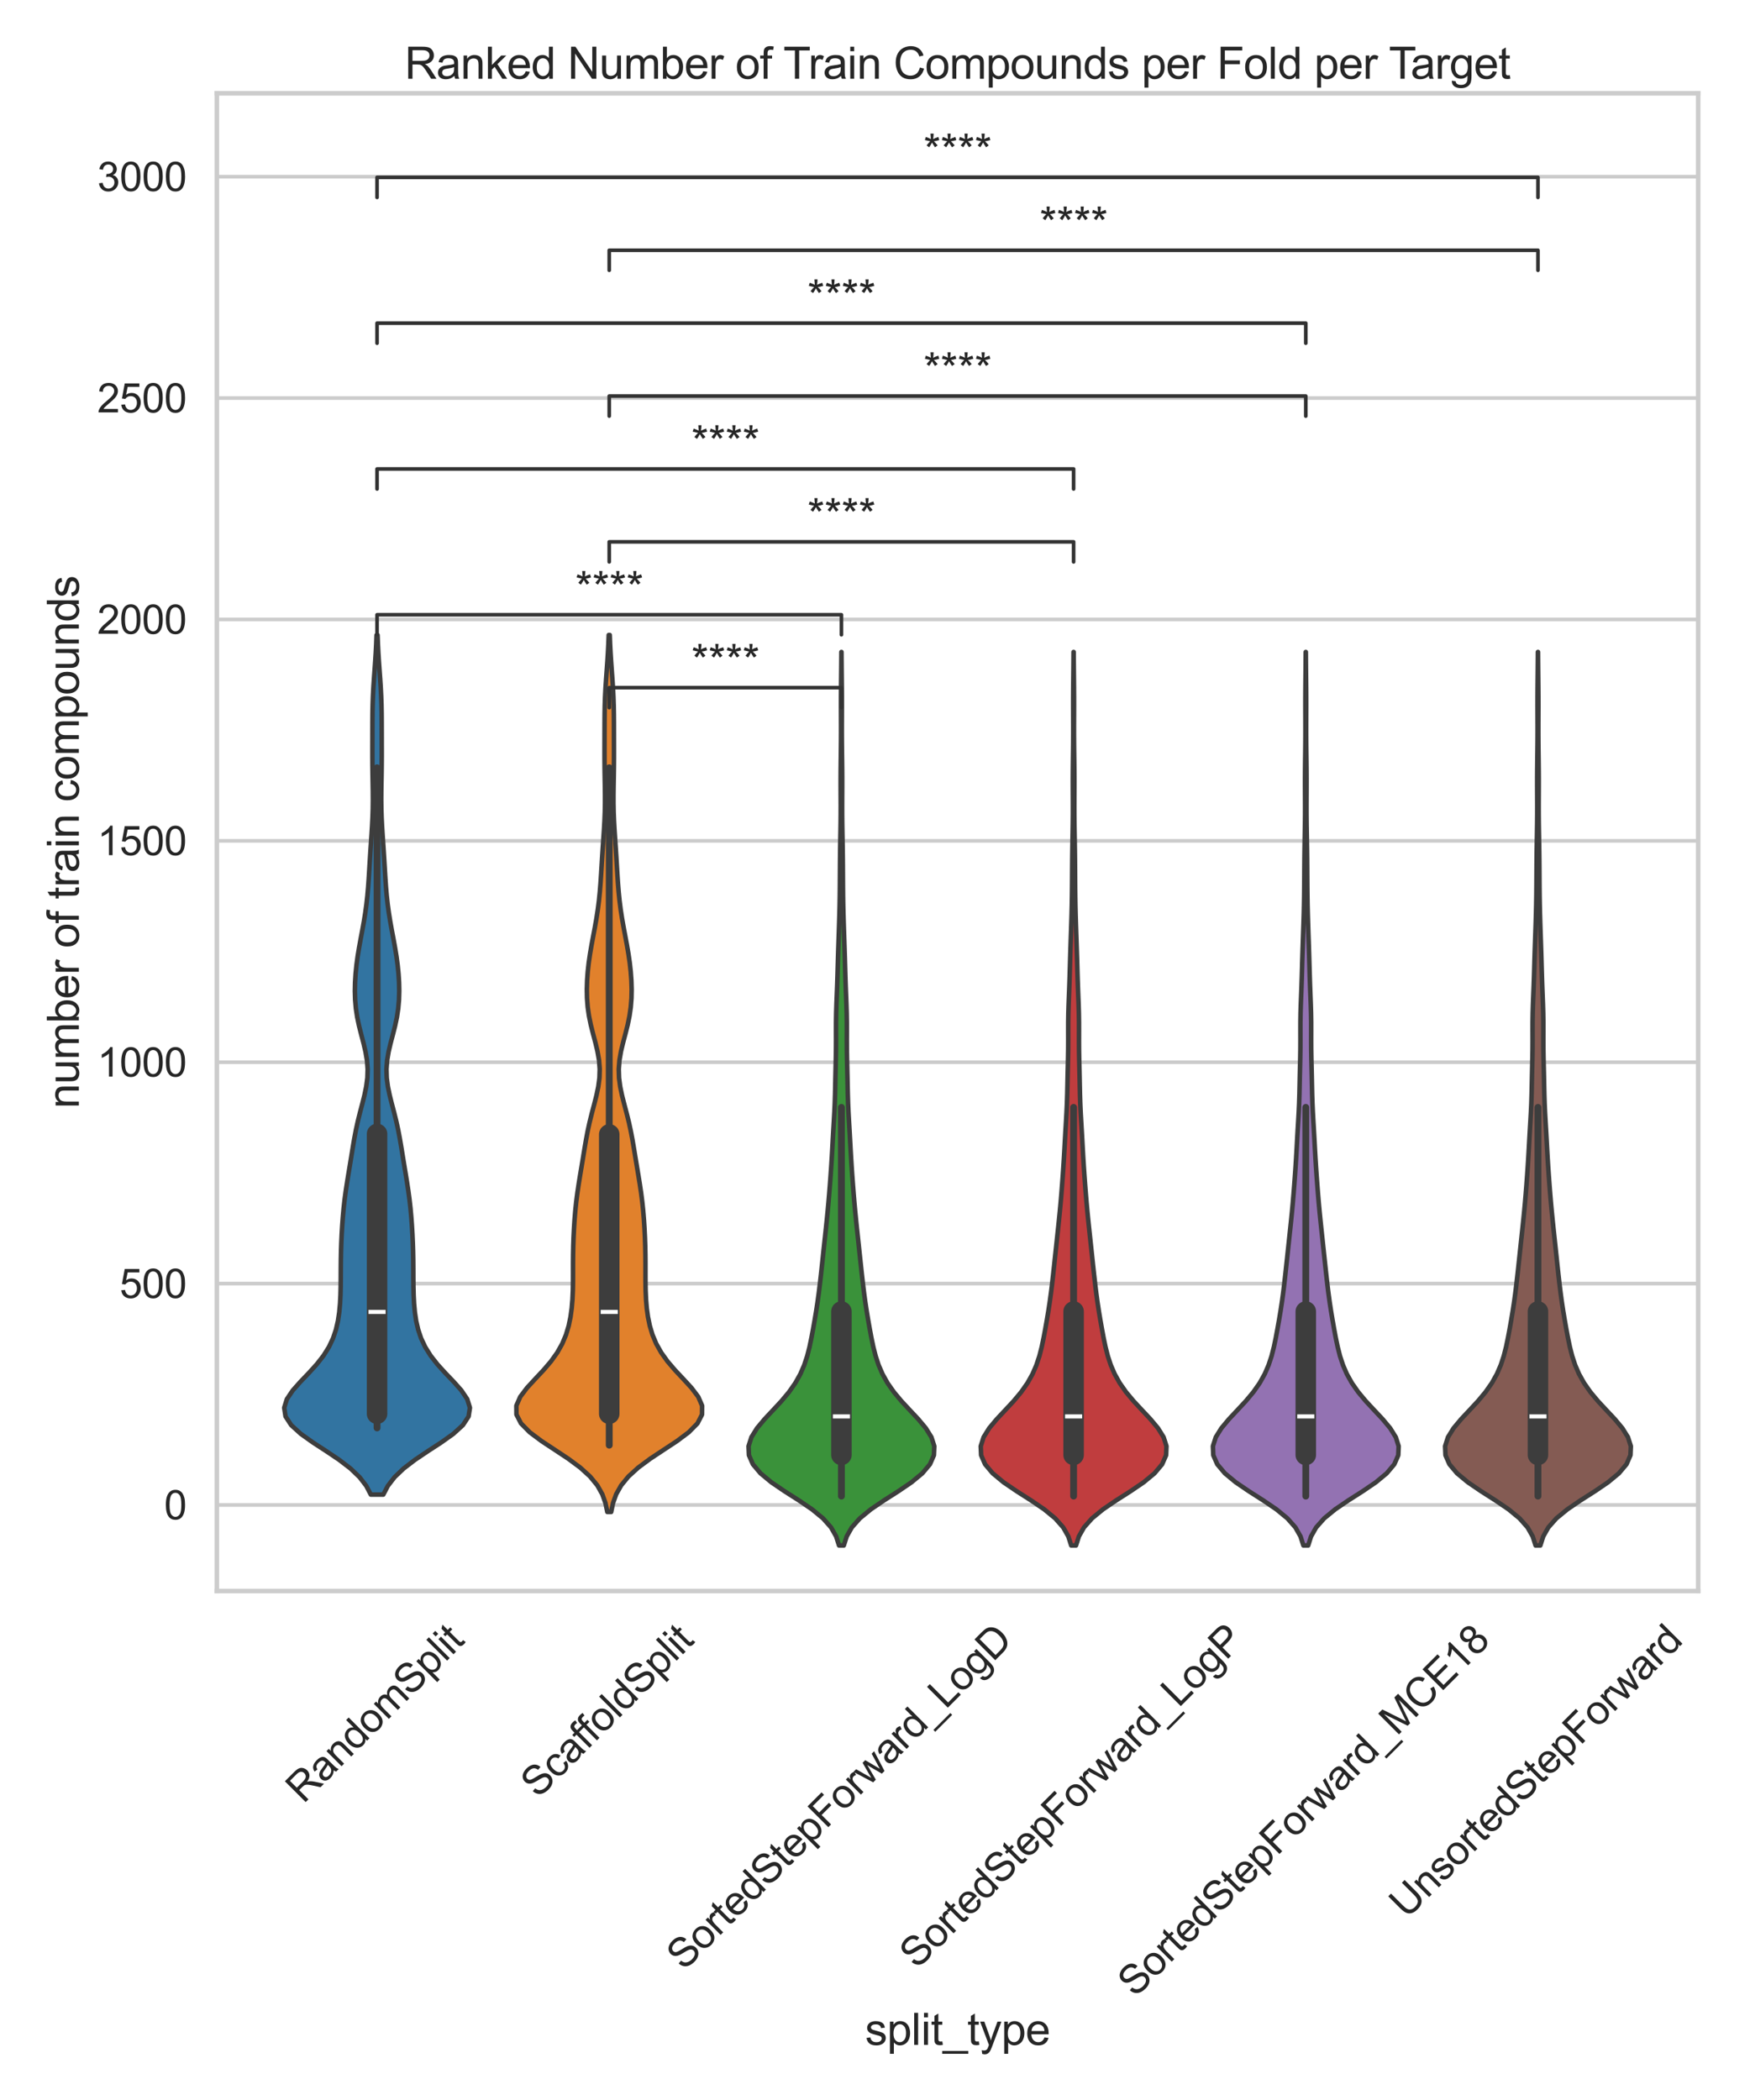 <?xml version="1.0" encoding="utf-8" standalone="no"?>
<!DOCTYPE svg PUBLIC "-//W3C//DTD SVG 1.1//EN"
        "http://www.w3.org/Graphics/SVG/1.1/DTD/svg11.dtd">
<svg xmlns:xlink="http://www.w3.org/1999/xlink" width="720pt" height="864pt" viewBox="0 0 720 864"
     xmlns="http://www.w3.org/2000/svg" version="1.1">
    <defs>
        <style type="text/css">*{stroke-linejoin: round; stroke-linecap: butt}</style>
    </defs>
    <g id="figure_1">
        <g id="patch_1">
            <path d="M 0 864
L 720 864 
L 720 0 
L 0 0 
z
" style="fill: #ffffff"/>
        </g>
        <g id="axes_1">
            <g id="patch_2">
                <path d="M 89.22 654.581
L 698.676 654.581 
L 698.676 38.4 
L 89.22 38.4 
z
" style="fill: #ffffff"/>
            </g>
            <g id="matplotlib.axis_1">
                <g id="xtick_1">
                    <g id="text_1">
                        <!-- RandomSplit -->
                        <g style="fill: #262626"
                           transform="translate(124.824 742.367) rotate(-45) scale(0.165 -0.165)">
                            <defs>
                                <path id="ArialMT-52" d="M 503 0
L 503 4581 
L 2534 4581 
Q 3147 4581 3465 4457 
Q 3784 4334 3975 4021 
Q 4166 3709 4166 3331 
Q 4166 2844 3850 2509 
Q 3534 2175 2875 2084 
Q 3116 1969 3241 1856 
Q 3506 1613 3744 1247 
L 4541 0 
L 3778 0 
L 3172 953 
Q 2906 1366 2734 1584 
Q 2563 1803 2427 1890 
Q 2291 1978 2150 2013 
Q 2047 2034 1813 2034 
L 1109 2034 
L 1109 0 
L 503 0 
z
M 1109 2559 
L 2413 2559 
Q 2828 2559 3062 2645 
Q 3297 2731 3419 2920 
Q 3541 3109 3541 3331 
Q 3541 3656 3305 3865 
Q 3069 4075 2559 4075 
L 1109 4075 
L 1109 2559 
z
" transform="scale(0.016)"/>
                                <path id="ArialMT-61" d="M 2588 409
Q 2275 144 1986 34 
Q 1697 -75 1366 -75 
Q 819 -75 525 192 
Q 231 459 231 875 
Q 231 1119 342 1320 
Q 453 1522 633 1644 
Q 813 1766 1038 1828 
Q 1203 1872 1538 1913 
Q 2219 1994 2541 2106 
Q 2544 2222 2544 2253 
Q 2544 2597 2384 2738 
Q 2169 2928 1744 2928 
Q 1347 2928 1158 2789 
Q 969 2650 878 2297 
L 328 2372 
Q 403 2725 575 2942 
Q 747 3159 1072 3276 
Q 1397 3394 1825 3394 
Q 2250 3394 2515 3294 
Q 2781 3194 2906 3042 
Q 3031 2891 3081 2659 
Q 3109 2516 3109 2141 
L 3109 1391 
Q 3109 606 3145 398 
Q 3181 191 3288 0 
L 2700 0 
Q 2613 175 2588 409 
z
M 2541 1666 
Q 2234 1541 1622 1453 
Q 1275 1403 1131 1340 
Q 988 1278 909 1158 
Q 831 1038 831 891 
Q 831 666 1001 516 
Q 1172 366 1500 366 
Q 1825 366 2078 508 
Q 2331 650 2450 897 
Q 2541 1088 2541 1459 
L 2541 1666 
z
" transform="scale(0.016)"/>
                                <path id="ArialMT-6e" d="M 422 0
L 422 3319 
L 928 3319 
L 928 2847 
Q 1294 3394 1984 3394 
Q 2284 3394 2536 3286 
Q 2788 3178 2913 3003 
Q 3038 2828 3088 2588 
Q 3119 2431 3119 2041 
L 3119 0 
L 2556 0 
L 2556 2019 
Q 2556 2363 2490 2533 
Q 2425 2703 2258 2804 
Q 2091 2906 1866 2906 
Q 1506 2906 1245 2678 
Q 984 2450 984 1813 
L 984 0 
L 422 0 
z
" transform="scale(0.016)"/>
                                <path id="ArialMT-64" d="M 2575 0
L 2575 419 
Q 2259 -75 1647 -75 
Q 1250 -75 917 144 
Q 584 363 401 755 
Q 219 1147 219 1656 
Q 219 2153 384 2558 
Q 550 2963 881 3178 
Q 1213 3394 1622 3394 
Q 1922 3394 2156 3267 
Q 2391 3141 2538 2938 
L 2538 4581 
L 3097 4581 
L 3097 0 
L 2575 0 
z
M 797 1656 
Q 797 1019 1065 703 
Q 1334 388 1700 388 
Q 2069 388 2326 689 
Q 2584 991 2584 1609 
Q 2584 2291 2321 2609 
Q 2059 2928 1675 2928 
Q 1300 2928 1048 2622 
Q 797 2316 797 1656 
z
" transform="scale(0.016)"/>
                                <path id="ArialMT-6f" d="M 213 1659
Q 213 2581 725 3025 
Q 1153 3394 1769 3394 
Q 2453 3394 2887 2945 
Q 3322 2497 3322 1706 
Q 3322 1066 3130 698 
Q 2938 331 2570 128 
Q 2203 -75 1769 -75 
Q 1072 -75 642 372 
Q 213 819 213 1659 
z
M 791 1659 
Q 791 1022 1069 705 
Q 1347 388 1769 388 
Q 2188 388 2466 706 
Q 2744 1025 2744 1678 
Q 2744 2294 2464 2611 
Q 2184 2928 1769 2928 
Q 1347 2928 1069 2612 
Q 791 2297 791 1659 
z
" transform="scale(0.016)"/>
                                <path id="ArialMT-6d" d="M 422 0
L 422 3319 
L 925 3319 
L 925 2853 
Q 1081 3097 1340 3245 
Q 1600 3394 1931 3394 
Q 2300 3394 2536 3241 
Q 2772 3088 2869 2813 
Q 3263 3394 3894 3394 
Q 4388 3394 4653 3120 
Q 4919 2847 4919 2278 
L 4919 0 
L 4359 0 
L 4359 2091 
Q 4359 2428 4304 2576 
Q 4250 2725 4106 2815 
Q 3963 2906 3769 2906 
Q 3419 2906 3187 2673 
Q 2956 2441 2956 1928 
L 2956 0 
L 2394 0 
L 2394 2156 
Q 2394 2531 2256 2718 
Q 2119 2906 1806 2906 
Q 1569 2906 1367 2781 
Q 1166 2656 1075 2415 
Q 984 2175 984 1722 
L 984 0 
L 422 0 
z
" transform="scale(0.016)"/>
                                <path id="ArialMT-53" d="M 288 1472
L 859 1522 
Q 900 1178 1048 958 
Q 1197 738 1509 602 
Q 1822 466 2213 466 
Q 2559 466 2825 569 
Q 3091 672 3220 851 
Q 3350 1031 3350 1244 
Q 3350 1459 3225 1620 
Q 3100 1781 2813 1891 
Q 2628 1963 1997 2114 
Q 1366 2266 1113 2400 
Q 784 2572 623 2826 
Q 463 3081 463 3397 
Q 463 3744 659 4045 
Q 856 4347 1234 4503 
Q 1613 4659 2075 4659 
Q 2584 4659 2973 4495 
Q 3363 4331 3572 4012 
Q 3781 3694 3797 3291 
L 3216 3247 
Q 3169 3681 2898 3903 
Q 2628 4125 2100 4125 
Q 1550 4125 1298 3923 
Q 1047 3722 1047 3438 
Q 1047 3191 1225 3031 
Q 1400 2872 2139 2705 
Q 2878 2538 3153 2413 
Q 3553 2228 3743 1945 
Q 3934 1663 3934 1294 
Q 3934 928 3725 604 
Q 3516 281 3123 101 
Q 2731 -78 2241 -78 
Q 1619 -78 1198 103 
Q 778 284 539 648 
Q 300 1013 288 1472 
z
" transform="scale(0.016)"/>
                                <path id="ArialMT-70" d="M 422 -1272
L 422 3319 
L 934 3319 
L 934 2888 
Q 1116 3141 1344 3267 
Q 1572 3394 1897 3394 
Q 2322 3394 2647 3175 
Q 2972 2956 3137 2557 
Q 3303 2159 3303 1684 
Q 3303 1175 3120 767 
Q 2938 359 2589 142 
Q 2241 -75 1856 -75 
Q 1575 -75 1351 44 
Q 1128 163 984 344 
L 984 -1272 
L 422 -1272 
z
M 931 1641 
Q 931 1000 1190 694 
Q 1450 388 1819 388 
Q 2194 388 2461 705 
Q 2728 1022 2728 1688 
Q 2728 2322 2467 2637 
Q 2206 2953 1844 2953 
Q 1484 2953 1207 2617 
Q 931 2281 931 1641 
z
" transform="scale(0.016)"/>
                                <path id="ArialMT-6c" d="M 409 0
L 409 4581 
L 972 4581 
L 972 0 
L 409 0 
z
" transform="scale(0.016)"/>
                                <path id="ArialMT-69" d="M 425 3934
L 425 4581 
L 988 4581 
L 988 3934 
L 425 3934 
z
M 425 0 
L 425 3319 
L 988 3319 
L 988 0 
L 425 0 
z
" transform="scale(0.016)"/>
                                <path id="ArialMT-74" d="M 1650 503
L 1731 6 
Q 1494 -44 1306 -44 
Q 1000 -44 831 53 
Q 663 150 594 308 
Q 525 466 525 972 
L 525 2881 
L 113 2881 
L 113 3319 
L 525 3319 
L 525 4141 
L 1084 4478 
L 1084 3319 
L 1650 3319 
L 1650 2881 
L 1084 2881 
L 1084 941 
Q 1084 700 1114 631 
Q 1144 563 1211 522 
Q 1278 481 1403 481 
Q 1497 481 1650 503 
z
" transform="scale(0.016)"/>
                            </defs>
                            <use xlink:href="#ArialMT-52"/>
                            <use xlink:href="#ArialMT-61" transform="translate(72.217 0)"/>
                            <use xlink:href="#ArialMT-6e" transform="translate(127.832 0)"/>
                            <use xlink:href="#ArialMT-64" transform="translate(183.447 0)"/>
                            <use xlink:href="#ArialMT-6f" transform="translate(239.062 0)"/>
                            <use xlink:href="#ArialMT-6d" transform="translate(294.678 0)"/>
                            <use xlink:href="#ArialMT-53" transform="translate(377.979 0)"/>
                            <use xlink:href="#ArialMT-70" transform="translate(444.678 0)"/>
                            <use xlink:href="#ArialMT-6c" transform="translate(500.293 0)"/>
                            <use xlink:href="#ArialMT-69" transform="translate(522.51 0)"/>
                            <use xlink:href="#ArialMT-74" transform="translate(544.727 0)"/>
                        </g>
                    </g>
                </g>
                <g id="xtick_2">
                    <g id="text_2">
                        <!-- ScaffoldSplit -->
                        <g style="fill: #262626"
                           transform="translate(221.423 740.222) rotate(-45) scale(0.165 -0.165)">
                            <defs>
                                <path id="ArialMT-63" d="M 2588 1216
L 3141 1144 
Q 3050 572 2676 248 
Q 2303 -75 1759 -75 
Q 1078 -75 664 370 
Q 250 816 250 1647 
Q 250 2184 428 2587 
Q 606 2991 970 3192 
Q 1334 3394 1763 3394 
Q 2303 3394 2647 3120 
Q 2991 2847 3088 2344 
L 2541 2259 
Q 2463 2594 2264 2762 
Q 2066 2931 1784 2931 
Q 1359 2931 1093 2626 
Q 828 2322 828 1663 
Q 828 994 1084 691 
Q 1341 388 1753 388 
Q 2084 388 2306 591 
Q 2528 794 2588 1216 
z
" transform="scale(0.016)"/>
                                <path id="ArialMT-66" d="M 556 0
L 556 2881 
L 59 2881 
L 59 3319 
L 556 3319 
L 556 3672 
Q 556 4006 616 4169 
Q 697 4388 901 4523 
Q 1106 4659 1475 4659 
Q 1713 4659 2000 4603 
L 1916 4113 
Q 1741 4144 1584 4144 
Q 1328 4144 1222 4034 
Q 1116 3925 1116 3625 
L 1116 3319 
L 1763 3319 
L 1763 2881 
L 1116 2881 
L 1116 0 
L 556 0 
z
" transform="scale(0.016)"/>
                            </defs>
                            <use xlink:href="#ArialMT-53"/>
                            <use xlink:href="#ArialMT-63" transform="translate(66.699 0)"/>
                            <use xlink:href="#ArialMT-61" transform="translate(116.699 0)"/>
                            <use xlink:href="#ArialMT-66" transform="translate(172.314 0)"/>
                            <use xlink:href="#ArialMT-66" transform="translate(198.348 0)"/>
                            <use xlink:href="#ArialMT-6f" transform="translate(226.131 0)"/>
                            <use xlink:href="#ArialMT-6c" transform="translate(281.746 0)"/>
                            <use xlink:href="#ArialMT-64" transform="translate(303.963 0)"/>
                            <use xlink:href="#ArialMT-53" transform="translate(359.578 0)"/>
                            <use xlink:href="#ArialMT-70" transform="translate(426.277 0)"/>
                            <use xlink:href="#ArialMT-6c" transform="translate(481.893 0)"/>
                            <use xlink:href="#ArialMT-69" transform="translate(504.109 0)"/>
                            <use xlink:href="#ArialMT-74" transform="translate(526.326 0)"/>
                        </g>
                    </g>
                </g>
                <g id="xtick_3">
                    <g id="text_3">
                        <!-- SortedStepForward_LogD -->
                        <g style="fill: #262626"
                           transform="translate(281.435 811.111) rotate(-45) scale(0.165 -0.165)">
                            <defs>
                                <path id="ArialMT-72" d="M 416 0
L 416 3319 
L 922 3319 
L 922 2816 
Q 1116 3169 1280 3281 
Q 1444 3394 1641 3394 
Q 1925 3394 2219 3213 
L 2025 2691 
Q 1819 2813 1613 2813 
Q 1428 2813 1281 2702 
Q 1134 2591 1072 2394 
Q 978 2094 978 1738 
L 978 0 
L 416 0 
z
" transform="scale(0.016)"/>
                                <path id="ArialMT-65" d="M 2694 1069
L 3275 997 
Q 3138 488 2766 206 
Q 2394 -75 1816 -75 
Q 1088 -75 661 373 
Q 234 822 234 1631 
Q 234 2469 665 2931 
Q 1097 3394 1784 3394 
Q 2450 3394 2872 2941 
Q 3294 2488 3294 1666 
Q 3294 1616 3291 1516 
L 816 1516 
Q 847 969 1125 678 
Q 1403 388 1819 388 
Q 2128 388 2347 550 
Q 2566 713 2694 1069 
z
M 847 1978 
L 2700 1978 
Q 2663 2397 2488 2606 
Q 2219 2931 1791 2931 
Q 1403 2931 1139 2672 
Q 875 2413 847 1978 
z
" transform="scale(0.016)"/>
                                <path id="ArialMT-46" d="M 525 0
L 525 4581 
L 3616 4581 
L 3616 4041 
L 1131 4041 
L 1131 2622 
L 3281 2622 
L 3281 2081 
L 1131 2081 
L 1131 0 
L 525 0 
z
" transform="scale(0.016)"/>
                                <path id="ArialMT-77" d="M 1034 0
L 19 3319 
L 600 3319 
L 1128 1403 
L 1325 691 
Q 1338 744 1497 1375 
L 2025 3319 
L 2603 3319 
L 3100 1394 
L 3266 759 
L 3456 1400 
L 4025 3319 
L 4572 3319 
L 3534 0 
L 2950 0 
L 2422 1988 
L 2294 2553 
L 1622 0 
L 1034 0 
z
" transform="scale(0.016)"/>
                                <path id="ArialMT-5f" d="M -97 -1272
L -97 -866 
L 3631 -866 
L 3631 -1272 
L -97 -1272 
z
" transform="scale(0.016)"/>
                                <path id="ArialMT-4c" d="M 469 0
L 469 4581 
L 1075 4581 
L 1075 541 
L 3331 541 
L 3331 0 
L 469 0 
z
" transform="scale(0.016)"/>
                                <path id="ArialMT-67" d="M 319 -275
L 866 -356 
Q 900 -609 1056 -725 
Q 1266 -881 1628 -881 
Q 2019 -881 2231 -725 
Q 2444 -569 2519 -288 
Q 2563 -116 2559 434 
Q 2191 0 1641 0 
Q 956 0 581 494 
Q 206 988 206 1678 
Q 206 2153 378 2554 
Q 550 2956 876 3175 
Q 1203 3394 1644 3394 
Q 2231 3394 2613 2919 
L 2613 3319 
L 3131 3319 
L 3131 450 
Q 3131 -325 2973 -648 
Q 2816 -972 2473 -1159 
Q 2131 -1347 1631 -1347 
Q 1038 -1347 672 -1080 
Q 306 -813 319 -275 
z
M 784 1719 
Q 784 1066 1043 766 
Q 1303 466 1694 466 
Q 2081 466 2343 764 
Q 2606 1063 2606 1700 
Q 2606 2309 2336 2618 
Q 2066 2928 1684 2928 
Q 1309 2928 1046 2623 
Q 784 2319 784 1719 
z
" transform="scale(0.016)"/>
                                <path id="ArialMT-44" d="M 494 0
L 494 4581 
L 2072 4581 
Q 2606 4581 2888 4516 
Q 3281 4425 3559 4188 
Q 3922 3881 4101 3404 
Q 4281 2928 4281 2316 
Q 4281 1794 4159 1391 
Q 4038 988 3847 723 
Q 3656 459 3429 307 
Q 3203 156 2883 78 
Q 2563 0 2147 0 
L 494 0 
z
M 1100 541 
L 2078 541 
Q 2531 541 2789 625 
Q 3047 709 3200 863 
Q 3416 1078 3536 1442 
Q 3656 1806 3656 2325 
Q 3656 3044 3420 3430 
Q 3184 3816 2847 3947 
Q 2603 4041 2063 4041 
L 1100 4041 
L 1100 541 
z
" transform="scale(0.016)"/>
                            </defs>
                            <use xlink:href="#ArialMT-53"/>
                            <use xlink:href="#ArialMT-6f" transform="translate(66.699 0)"/>
                            <use xlink:href="#ArialMT-72" transform="translate(122.314 0)"/>
                            <use xlink:href="#ArialMT-74" transform="translate(155.615 0)"/>
                            <use xlink:href="#ArialMT-65" transform="translate(183.398 0)"/>
                            <use xlink:href="#ArialMT-64" transform="translate(239.014 0)"/>
                            <use xlink:href="#ArialMT-53" transform="translate(294.629 0)"/>
                            <use xlink:href="#ArialMT-74" transform="translate(361.328 0)"/>
                            <use xlink:href="#ArialMT-65" transform="translate(389.111 0)"/>
                            <use xlink:href="#ArialMT-70" transform="translate(444.727 0)"/>
                            <use xlink:href="#ArialMT-46" transform="translate(500.342 0)"/>
                            <use xlink:href="#ArialMT-6f" transform="translate(561.426 0)"/>
                            <use xlink:href="#ArialMT-72" transform="translate(617.041 0)"/>
                            <use xlink:href="#ArialMT-77" transform="translate(650.342 0)"/>
                            <use xlink:href="#ArialMT-61" transform="translate(722.559 0)"/>
                            <use xlink:href="#ArialMT-72" transform="translate(778.174 0)"/>
                            <use xlink:href="#ArialMT-64" transform="translate(811.475 0)"/>
                            <use xlink:href="#ArialMT-5f" transform="translate(867.09 0)"/>
                            <use xlink:href="#ArialMT-4c" transform="translate(922.705 0)"/>
                            <use xlink:href="#ArialMT-6f" transform="translate(978.32 0)"/>
                            <use xlink:href="#ArialMT-67" transform="translate(1033.936 0)"/>
                            <use xlink:href="#ArialMT-44" transform="translate(1089.551 0)"/>
                        </g>
                    </g>
                </g>
                <g id="xtick_4">
                    <g id="text_4">
                        <!-- SortedStepForward_LogP -->
                        <g style="fill: #262626"
                           transform="translate(377.283 810.468) rotate(-45) scale(0.165 -0.165)">
                            <defs>
                                <path id="ArialMT-50" d="M 494 0
L 494 4581 
L 2222 4581 
Q 2678 4581 2919 4538 
Q 3256 4481 3484 4323 
Q 3713 4166 3852 3881 
Q 3991 3597 3991 3256 
Q 3991 2672 3619 2267 
Q 3247 1863 2275 1863 
L 1100 1863 
L 1100 0 
L 494 0 
z
M 1100 2403 
L 2284 2403 
Q 2872 2403 3119 2622 
Q 3366 2841 3366 3238 
Q 3366 3525 3220 3729 
Q 3075 3934 2838 4000 
Q 2684 4041 2272 4041 
L 1100 4041 
L 1100 2403 
z
" transform="scale(0.016)"/>
                            </defs>
                            <use xlink:href="#ArialMT-53"/>
                            <use xlink:href="#ArialMT-6f" transform="translate(66.699 0)"/>
                            <use xlink:href="#ArialMT-72" transform="translate(122.314 0)"/>
                            <use xlink:href="#ArialMT-74" transform="translate(155.615 0)"/>
                            <use xlink:href="#ArialMT-65" transform="translate(183.398 0)"/>
                            <use xlink:href="#ArialMT-64" transform="translate(239.014 0)"/>
                            <use xlink:href="#ArialMT-53" transform="translate(294.629 0)"/>
                            <use xlink:href="#ArialMT-74" transform="translate(361.328 0)"/>
                            <use xlink:href="#ArialMT-65" transform="translate(389.111 0)"/>
                            <use xlink:href="#ArialMT-70" transform="translate(444.727 0)"/>
                            <use xlink:href="#ArialMT-46" transform="translate(500.342 0)"/>
                            <use xlink:href="#ArialMT-6f" transform="translate(561.426 0)"/>
                            <use xlink:href="#ArialMT-72" transform="translate(617.041 0)"/>
                            <use xlink:href="#ArialMT-77" transform="translate(650.342 0)"/>
                            <use xlink:href="#ArialMT-61" transform="translate(722.559 0)"/>
                            <use xlink:href="#ArialMT-72" transform="translate(778.174 0)"/>
                            <use xlink:href="#ArialMT-64" transform="translate(811.475 0)"/>
                            <use xlink:href="#ArialMT-5f" transform="translate(867.09 0)"/>
                            <use xlink:href="#ArialMT-4c" transform="translate(922.705 0)"/>
                            <use xlink:href="#ArialMT-6f" transform="translate(978.32 0)"/>
                            <use xlink:href="#ArialMT-67" transform="translate(1033.936 0)"/>
                            <use xlink:href="#ArialMT-50" transform="translate(1089.551 0)"/>
                        </g>
                    </g>
                </g>
                <g id="xtick_5">
                    <g id="text_5">
                        <!-- SortedStepForward_MCE18 -->
                        <g style="fill: #262626"
                           transform="translate(467.05 822.124) rotate(-45) scale(0.165 -0.165)">
                            <defs>
                                <path id="ArialMT-4d" d="M 475 0
L 475 4581 
L 1388 4581 
L 2472 1338 
Q 2622 884 2691 659 
Q 2769 909 2934 1394 
L 4031 4581 
L 4847 4581 
L 4847 0 
L 4263 0 
L 4263 3834 
L 2931 0 
L 2384 0 
L 1059 3900 
L 1059 0 
L 475 0 
z
" transform="scale(0.016)"/>
                                <path id="ArialMT-43" d="M 3763 1606
L 4369 1453 
Q 4178 706 3683 314 
Q 3188 -78 2472 -78 
Q 1731 -78 1267 223 
Q 803 525 561 1097 
Q 319 1669 319 2325 
Q 319 3041 592 3573 
Q 866 4106 1370 4382 
Q 1875 4659 2481 4659 
Q 3169 4659 3637 4309 
Q 4106 3959 4291 3325 
L 3694 3184 
Q 3534 3684 3231 3912 
Q 2928 4141 2469 4141 
Q 1941 4141 1586 3887 
Q 1231 3634 1087 3207 
Q 944 2781 944 2328 
Q 944 1744 1114 1308 
Q 1284 872 1643 656 
Q 2003 441 2422 441 
Q 2931 441 3284 734 
Q 3638 1028 3763 1606 
z
" transform="scale(0.016)"/>
                                <path id="ArialMT-45" d="M 506 0
L 506 4581 
L 3819 4581 
L 3819 4041 
L 1113 4041 
L 1113 2638 
L 3647 2638 
L 3647 2100 
L 1113 2100 
L 1113 541 
L 3925 541 
L 3925 0 
L 506 0 
z
" transform="scale(0.016)"/>
                                <path id="ArialMT-31" d="M 2384 0
L 1822 0 
L 1822 3584 
Q 1619 3391 1289 3197 
Q 959 3003 697 2906 
L 697 3450 
Q 1169 3672 1522 3987 
Q 1875 4303 2022 4600 
L 2384 4600 
L 2384 0 
z
" transform="scale(0.016)"/>
                                <path id="ArialMT-38" d="M 1131 2484
Q 781 2613 612 2850 
Q 444 3088 444 3419 
Q 444 3919 803 4259 
Q 1163 4600 1759 4600 
Q 2359 4600 2725 4251 
Q 3091 3903 3091 3403 
Q 3091 3084 2923 2848 
Q 2756 2613 2416 2484 
Q 2838 2347 3058 2040 
Q 3278 1734 3278 1309 
Q 3278 722 2862 322 
Q 2447 -78 1769 -78 
Q 1091 -78 675 323 
Q 259 725 259 1325 
Q 259 1772 486 2073 
Q 713 2375 1131 2484 
z
M 1019 3438 
Q 1019 3113 1228 2906 
Q 1438 2700 1772 2700 
Q 2097 2700 2305 2904 
Q 2513 3109 2513 3406 
Q 2513 3716 2298 3927 
Q 2084 4138 1766 4138 
Q 1444 4138 1231 3931 
Q 1019 3725 1019 3438 
z
M 838 1322 
Q 838 1081 952 856 
Q 1066 631 1291 507 
Q 1516 384 1775 384 
Q 2178 384 2440 643 
Q 2703 903 2703 1303 
Q 2703 1709 2433 1975 
Q 2163 2241 1756 2241 
Q 1359 2241 1098 1978 
Q 838 1716 838 1322 
z
" transform="scale(0.016)"/>
                            </defs>
                            <use xlink:href="#ArialMT-53"/>
                            <use xlink:href="#ArialMT-6f" transform="translate(66.699 0)"/>
                            <use xlink:href="#ArialMT-72" transform="translate(122.314 0)"/>
                            <use xlink:href="#ArialMT-74" transform="translate(155.615 0)"/>
                            <use xlink:href="#ArialMT-65" transform="translate(183.398 0)"/>
                            <use xlink:href="#ArialMT-64" transform="translate(239.014 0)"/>
                            <use xlink:href="#ArialMT-53" transform="translate(294.629 0)"/>
                            <use xlink:href="#ArialMT-74" transform="translate(361.328 0)"/>
                            <use xlink:href="#ArialMT-65" transform="translate(389.111 0)"/>
                            <use xlink:href="#ArialMT-70" transform="translate(444.727 0)"/>
                            <use xlink:href="#ArialMT-46" transform="translate(500.342 0)"/>
                            <use xlink:href="#ArialMT-6f" transform="translate(561.426 0)"/>
                            <use xlink:href="#ArialMT-72" transform="translate(617.041 0)"/>
                            <use xlink:href="#ArialMT-77" transform="translate(650.342 0)"/>
                            <use xlink:href="#ArialMT-61" transform="translate(722.559 0)"/>
                            <use xlink:href="#ArialMT-72" transform="translate(778.174 0)"/>
                            <use xlink:href="#ArialMT-64" transform="translate(811.475 0)"/>
                            <use xlink:href="#ArialMT-5f" transform="translate(867.09 0)"/>
                            <use xlink:href="#ArialMT-4d" transform="translate(922.705 0)"/>
                            <use xlink:href="#ArialMT-43" transform="translate(1006.006 0)"/>
                            <use xlink:href="#ArialMT-45" transform="translate(1078.223 0)"/>
                            <use xlink:href="#ArialMT-31" transform="translate(1144.922 0)"/>
                            <use xlink:href="#ArialMT-38" transform="translate(1200.537 0)"/>
                        </g>
                    </g>
                </g>
                <g id="xtick_6">
                    <g id="text_6">
                        <!-- UnsortedStepForward -->
                        <g style="fill: #262626"
                           transform="translate(578.789 789.698) rotate(-45) scale(0.165 -0.165)">
                            <defs>
                                <path id="ArialMT-55" d="M 3500 4581
L 4106 4581 
L 4106 1934 
Q 4106 1244 3950 837 
Q 3794 431 3386 176 
Q 2978 -78 2316 -78 
Q 1672 -78 1262 144 
Q 853 366 678 786 
Q 503 1206 503 1934 
L 503 4581 
L 1109 4581 
L 1109 1938 
Q 1109 1341 1220 1058 
Q 1331 775 1601 622 
Q 1872 469 2263 469 
Q 2931 469 3215 772 
Q 3500 1075 3500 1938 
L 3500 4581 
z
" transform="scale(0.016)"/>
                                <path id="ArialMT-73" d="M 197 991
L 753 1078 
Q 800 744 1014 566 
Q 1228 388 1613 388 
Q 2000 388 2187 545 
Q 2375 703 2375 916 
Q 2375 1106 2209 1216 
Q 2094 1291 1634 1406 
Q 1016 1563 777 1677 
Q 538 1791 414 1992 
Q 291 2194 291 2438 
Q 291 2659 392 2848 
Q 494 3038 669 3163 
Q 800 3259 1026 3326 
Q 1253 3394 1513 3394 
Q 1903 3394 2198 3281 
Q 2494 3169 2634 2976 
Q 2775 2784 2828 2463 
L 2278 2388 
Q 2241 2644 2061 2787 
Q 1881 2931 1553 2931 
Q 1166 2931 1000 2803 
Q 834 2675 834 2503 
Q 834 2394 903 2306 
Q 972 2216 1119 2156 
Q 1203 2125 1616 2013 
Q 2213 1853 2448 1751 
Q 2684 1650 2818 1456 
Q 2953 1263 2953 975 
Q 2953 694 2789 445 
Q 2625 197 2315 61 
Q 2006 -75 1616 -75 
Q 969 -75 630 194 
Q 291 463 197 991 
z
" transform="scale(0.016)"/>
                            </defs>
                            <use xlink:href="#ArialMT-55"/>
                            <use xlink:href="#ArialMT-6e" transform="translate(72.217 0)"/>
                            <use xlink:href="#ArialMT-73" transform="translate(127.832 0)"/>
                            <use xlink:href="#ArialMT-6f" transform="translate(177.832 0)"/>
                            <use xlink:href="#ArialMT-72" transform="translate(233.447 0)"/>
                            <use xlink:href="#ArialMT-74" transform="translate(266.748 0)"/>
                            <use xlink:href="#ArialMT-65" transform="translate(294.531 0)"/>
                            <use xlink:href="#ArialMT-64" transform="translate(350.146 0)"/>
                            <use xlink:href="#ArialMT-53" transform="translate(405.762 0)"/>
                            <use xlink:href="#ArialMT-74" transform="translate(472.461 0)"/>
                            <use xlink:href="#ArialMT-65" transform="translate(500.244 0)"/>
                            <use xlink:href="#ArialMT-70" transform="translate(555.859 0)"/>
                            <use xlink:href="#ArialMT-46" transform="translate(611.475 0)"/>
                            <use xlink:href="#ArialMT-6f" transform="translate(672.559 0)"/>
                            <use xlink:href="#ArialMT-72" transform="translate(728.174 0)"/>
                            <use xlink:href="#ArialMT-77" transform="translate(761.475 0)"/>
                            <use xlink:href="#ArialMT-61" transform="translate(833.691 0)"/>
                            <use xlink:href="#ArialMT-72" transform="translate(889.307 0)"/>
                            <use xlink:href="#ArialMT-64" transform="translate(922.607 0)"/>
                        </g>
                    </g>
                </g>
                <g id="text_7">
                    <!-- split_type -->
                    <g style="fill: #262626" transform="translate(355.929 841.327) scale(0.18 -0.18)">
                        <defs>
                            <path id="ArialMT-79" d="M 397 -1278
L 334 -750 
Q 519 -800 656 -800 
Q 844 -800 956 -737 
Q 1069 -675 1141 -563 
Q 1194 -478 1313 -144 
Q 1328 -97 1363 -6 
L 103 3319 
L 709 3319 
L 1400 1397 
Q 1534 1031 1641 628 
Q 1738 1016 1872 1384 
L 2581 3319 
L 3144 3319 
L 1881 -56 
Q 1678 -603 1566 -809 
Q 1416 -1088 1222 -1217 
Q 1028 -1347 759 -1347 
Q 597 -1347 397 -1278 
z
" transform="scale(0.016)"/>
                        </defs>
                        <use xlink:href="#ArialMT-73"/>
                        <use xlink:href="#ArialMT-70" transform="translate(50 0)"/>
                        <use xlink:href="#ArialMT-6c" transform="translate(105.615 0)"/>
                        <use xlink:href="#ArialMT-69" transform="translate(127.832 0)"/>
                        <use xlink:href="#ArialMT-74" transform="translate(150.049 0)"/>
                        <use xlink:href="#ArialMT-5f" transform="translate(177.832 0)"/>
                        <use xlink:href="#ArialMT-74" transform="translate(233.447 0)"/>
                        <use xlink:href="#ArialMT-79" transform="translate(261.23 0)"/>
                        <use xlink:href="#ArialMT-70" transform="translate(311.23 0)"/>
                        <use xlink:href="#ArialMT-65" transform="translate(366.846 0)"/>
                    </g>
                </g>
            </g>
            <g id="matplotlib.axis_2">
                <g id="ytick_1">
                    <g id="line2d_1">
                        <path d="M 89.22 619.19
L 698.676 619.19 
" clip-path="url(#p98f0b1eb95)" style="fill: none; stroke: #cccccc; stroke-width: 1.5; stroke-linecap: round"/>
                    </g>
                    <g id="text_8">
                        <!-- 0 -->
                        <g style="fill: #262626" transform="translate(67.544 625.095) scale(0.165 -0.165)">
                            <defs>
                                <path id="ArialMT-30" d="M 266 2259
Q 266 3072 433 3567 
Q 600 4063 929 4331 
Q 1259 4600 1759 4600 
Q 2128 4600 2406 4451 
Q 2684 4303 2865 4023 
Q 3047 3744 3150 3342 
Q 3253 2941 3253 2259 
Q 3253 1453 3087 958 
Q 2922 463 2592 192 
Q 2263 -78 1759 -78 
Q 1097 -78 719 397 
Q 266 969 266 2259 
z
M 844 2259 
Q 844 1131 1108 757 
Q 1372 384 1759 384 
Q 2147 384 2411 759 
Q 2675 1134 2675 2259 
Q 2675 3391 2411 3762 
Q 2147 4134 1753 4134 
Q 1366 4134 1134 3806 
Q 844 3388 844 2259 
z
" transform="scale(0.016)"/>
                            </defs>
                            <use xlink:href="#ArialMT-30"/>
                        </g>
                    </g>
                </g>
                <g id="ytick_2">
                    <g id="line2d_2">
                        <path d="M 89.22 528.107
L 698.676 528.107 
" clip-path="url(#p98f0b1eb95)" style="fill: none; stroke: #cccccc; stroke-width: 1.5; stroke-linecap: round"/>
                    </g>
                    <g id="text_9">
                        <!-- 500 -->
                        <g style="fill: #262626" transform="translate(49.193 534.012) scale(0.165 -0.165)">
                            <defs>
                                <path id="ArialMT-35" d="M 266 1200
L 856 1250 
Q 922 819 1161 601 
Q 1400 384 1738 384 
Q 2144 384 2425 690 
Q 2706 997 2706 1503 
Q 2706 1984 2436 2262 
Q 2166 2541 1728 2541 
Q 1456 2541 1237 2417 
Q 1019 2294 894 2097 
L 366 2166 
L 809 4519 
L 3088 4519 
L 3088 3981 
L 1259 3981 
L 1013 2750 
Q 1425 3038 1878 3038 
Q 2478 3038 2890 2622 
Q 3303 2206 3303 1553 
Q 3303 931 2941 478 
Q 2500 -78 1738 -78 
Q 1113 -78 717 272 
Q 322 622 266 1200 
z
" transform="scale(0.016)"/>
                            </defs>
                            <use xlink:href="#ArialMT-35"/>
                            <use xlink:href="#ArialMT-30" transform="translate(55.615 0)"/>
                            <use xlink:href="#ArialMT-30" transform="translate(111.23 0)"/>
                        </g>
                    </g>
                </g>
                <g id="ytick_3">
                    <g id="line2d_3">
                        <path d="M 89.22 437.024
L 698.676 437.024 
" clip-path="url(#p98f0b1eb95)" style="fill: none; stroke: #cccccc; stroke-width: 1.5; stroke-linecap: round"/>
                    </g>
                    <g id="text_10">
                        <!-- 1000 -->
                        <g style="fill: #262626" transform="translate(40.018 442.929) scale(0.165 -0.165)">
                            <use xlink:href="#ArialMT-31"/>
                            <use xlink:href="#ArialMT-30" transform="translate(55.615 0)"/>
                            <use xlink:href="#ArialMT-30" transform="translate(111.23 0)"/>
                            <use xlink:href="#ArialMT-30" transform="translate(166.846 0)"/>
                        </g>
                    </g>
                </g>
                <g id="ytick_4">
                    <g id="line2d_4">
                        <path d="M 89.22 345.94
L 698.676 345.94 
" clip-path="url(#p98f0b1eb95)" style="fill: none; stroke: #cccccc; stroke-width: 1.5; stroke-linecap: round"/>
                    </g>
                    <g id="text_11">
                        <!-- 1500 -->
                        <g style="fill: #262626" transform="translate(40.018 351.846) scale(0.165 -0.165)">
                            <use xlink:href="#ArialMT-31"/>
                            <use xlink:href="#ArialMT-35" transform="translate(55.615 0)"/>
                            <use xlink:href="#ArialMT-30" transform="translate(111.23 0)"/>
                            <use xlink:href="#ArialMT-30" transform="translate(166.846 0)"/>
                        </g>
                    </g>
                </g>
                <g id="ytick_5">
                    <g id="line2d_5">
                        <path d="M 89.22 254.857
L 698.676 254.857 
" clip-path="url(#p98f0b1eb95)" style="fill: none; stroke: #cccccc; stroke-width: 1.5; stroke-linecap: round"/>
                    </g>
                    <g id="text_12">
                        <!-- 2000 -->
                        <g style="fill: #262626" transform="translate(40.018 260.762) scale(0.165 -0.165)">
                            <defs>
                                <path id="ArialMT-32" d="M 3222 541
L 3222 0 
L 194 0 
Q 188 203 259 391 
Q 375 700 629 1000 
Q 884 1300 1366 1694 
Q 2113 2306 2375 2664 
Q 2638 3022 2638 3341 
Q 2638 3675 2398 3904 
Q 2159 4134 1775 4134 
Q 1369 4134 1125 3890 
Q 881 3647 878 3216 
L 300 3275 
Q 359 3922 746 4261 
Q 1134 4600 1788 4600 
Q 2447 4600 2831 4234 
Q 3216 3869 3216 3328 
Q 3216 3053 3103 2787 
Q 2991 2522 2730 2228 
Q 2469 1934 1863 1422 
Q 1356 997 1212 845 
Q 1069 694 975 541 
L 3222 541 
z
" transform="scale(0.016)"/>
                            </defs>
                            <use xlink:href="#ArialMT-32"/>
                            <use xlink:href="#ArialMT-30" transform="translate(55.615 0)"/>
                            <use xlink:href="#ArialMT-30" transform="translate(111.23 0)"/>
                            <use xlink:href="#ArialMT-30" transform="translate(166.846 0)"/>
                        </g>
                    </g>
                </g>
                <g id="ytick_6">
                    <g id="line2d_6">
                        <path d="M 89.22 163.774
L 698.676 163.774 
" clip-path="url(#p98f0b1eb95)" style="fill: none; stroke: #cccccc; stroke-width: 1.5; stroke-linecap: round"/>
                    </g>
                    <g id="text_13">
                        <!-- 2500 -->
                        <g style="fill: #262626" transform="translate(40.018 169.679) scale(0.165 -0.165)">
                            <use xlink:href="#ArialMT-32"/>
                            <use xlink:href="#ArialMT-35" transform="translate(55.615 0)"/>
                            <use xlink:href="#ArialMT-30" transform="translate(111.23 0)"/>
                            <use xlink:href="#ArialMT-30" transform="translate(166.846 0)"/>
                        </g>
                    </g>
                </g>
                <g id="ytick_7">
                    <g id="line2d_7">
                        <path d="M 89.22 72.691
L 698.676 72.691 
" clip-path="url(#p98f0b1eb95)" style="fill: none; stroke: #cccccc; stroke-width: 1.5; stroke-linecap: round"/>
                    </g>
                    <g id="text_14">
                        <!-- 3000 -->
                        <g style="fill: #262626" transform="translate(40.018 78.596) scale(0.165 -0.165)">
                            <defs>
                                <path id="ArialMT-33" d="M 269 1209
L 831 1284 
Q 928 806 1161 595 
Q 1394 384 1728 384 
Q 2125 384 2398 659 
Q 2672 934 2672 1341 
Q 2672 1728 2419 1979 
Q 2166 2231 1775 2231 
Q 1616 2231 1378 2169 
L 1441 2663 
Q 1497 2656 1531 2656 
Q 1891 2656 2178 2843 
Q 2466 3031 2466 3422 
Q 2466 3731 2256 3934 
Q 2047 4138 1716 4138 
Q 1388 4138 1169 3931 
Q 950 3725 888 3313 
L 325 3413 
Q 428 3978 793 4289 
Q 1159 4600 1703 4600 
Q 2078 4600 2393 4439 
Q 2709 4278 2876 4000 
Q 3044 3722 3044 3409 
Q 3044 3113 2884 2869 
Q 2725 2625 2413 2481 
Q 2819 2388 3044 2092 
Q 3269 1797 3269 1353 
Q 3269 753 2831 336 
Q 2394 -81 1725 -81 
Q 1122 -81 723 278 
Q 325 638 269 1209 
z
" transform="scale(0.016)"/>
                            </defs>
                            <use xlink:href="#ArialMT-33"/>
                            <use xlink:href="#ArialMT-30" transform="translate(55.615 0)"/>
                            <use xlink:href="#ArialMT-30" transform="translate(111.23 0)"/>
                            <use xlink:href="#ArialMT-30" transform="translate(166.846 0)"/>
                        </g>
                    </g>
                </g>
                <g id="text_15">
                    <!-- number of train compounds -->
                    <g style="fill: #262626" transform="translate(32.44 456.041) rotate(-90) scale(0.18 -0.18)">
                        <defs>
                            <path id="ArialMT-75" d="M 2597 0
L 2597 488 
Q 2209 -75 1544 -75 
Q 1250 -75 995 37 
Q 741 150 617 320 
Q 494 491 444 738 
Q 409 903 409 1263 
L 409 3319 
L 972 3319 
L 972 1478 
Q 972 1038 1006 884 
Q 1059 663 1231 536 
Q 1403 409 1656 409 
Q 1909 409 2131 539 
Q 2353 669 2445 892 
Q 2538 1116 2538 1541 
L 2538 3319 
L 3100 3319 
L 3100 0 
L 2597 0 
z
" transform="scale(0.016)"/>
                            <path id="ArialMT-62" d="M 941 0
L 419 0 
L 419 4581 
L 981 4581 
L 981 2947 
Q 1338 3394 1891 3394 
Q 2197 3394 2470 3270 
Q 2744 3147 2920 2923 
Q 3097 2700 3197 2384 
Q 3297 2069 3297 1709 
Q 3297 856 2875 390 
Q 2453 -75 1863 -75 
Q 1275 -75 941 416 
L 941 0 
z
M 934 1684 
Q 934 1088 1097 822 
Q 1363 388 1816 388 
Q 2184 388 2453 708 
Q 2722 1028 2722 1663 
Q 2722 2313 2464 2622 
Q 2206 2931 1841 2931 
Q 1472 2931 1203 2611 
Q 934 2291 934 1684 
z
" transform="scale(0.016)"/>
                            <path id="ArialMT-20" transform="scale(0.016)"/>
                        </defs>
                        <use xlink:href="#ArialMT-6e"/>
                        <use xlink:href="#ArialMT-75" transform="translate(55.615 0)"/>
                        <use xlink:href="#ArialMT-6d" transform="translate(111.23 0)"/>
                        <use xlink:href="#ArialMT-62" transform="translate(194.531 0)"/>
                        <use xlink:href="#ArialMT-65" transform="translate(250.146 0)"/>
                        <use xlink:href="#ArialMT-72" transform="translate(305.762 0)"/>
                        <use xlink:href="#ArialMT-20" transform="translate(339.062 0)"/>
                        <use xlink:href="#ArialMT-6f" transform="translate(366.846 0)"/>
                        <use xlink:href="#ArialMT-66" transform="translate(422.461 0)"/>
                        <use xlink:href="#ArialMT-20" transform="translate(450.244 0)"/>
                        <use xlink:href="#ArialMT-74" transform="translate(478.027 0)"/>
                        <use xlink:href="#ArialMT-72" transform="translate(505.811 0)"/>
                        <use xlink:href="#ArialMT-61" transform="translate(539.111 0)"/>
                        <use xlink:href="#ArialMT-69" transform="translate(594.727 0)"/>
                        <use xlink:href="#ArialMT-6e" transform="translate(616.943 0)"/>
                        <use xlink:href="#ArialMT-20" transform="translate(672.559 0)"/>
                        <use xlink:href="#ArialMT-63" transform="translate(700.342 0)"/>
                        <use xlink:href="#ArialMT-6f" transform="translate(750.342 0)"/>
                        <use xlink:href="#ArialMT-6d" transform="translate(805.957 0)"/>
                        <use xlink:href="#ArialMT-70" transform="translate(889.258 0)"/>
                        <use xlink:href="#ArialMT-6f" transform="translate(944.873 0)"/>
                        <use xlink:href="#ArialMT-75" transform="translate(1000.488 0)"/>
                        <use xlink:href="#ArialMT-6e" transform="translate(1056.104 0)"/>
                        <use xlink:href="#ArialMT-64" transform="translate(1111.719 0)"/>
                        <use xlink:href="#ArialMT-73" transform="translate(1167.334 0)"/>
                    </g>
                </g>
            </g>
            <g id="FillBetweenPolyCollection_1">
                <defs>
                    <path id="m927d0b1fc7" d="M 157.7 -249.082
L 152.566 -249.082 
L 150.699 -252.654 
L 147.951 -256.226 
L 144.218 -259.797 
L 139.558 -263.369 
L 134.243 -266.941 
L 128.76 -270.513 
L 123.741 -274.084 
L 119.821 -277.656 
L 117.48 -281.228 
L 116.923 -284.8 
L 118.035 -288.371 
L 120.44 -291.943 
L 123.616 -295.515 
L 127.039 -299.087 
L 130.285 -302.658 
L 133.085 -306.23 
L 135.325 -309.802 
L 137.011 -313.374 
L 138.216 -316.945 
L 139.039 -320.517 
L 139.576 -324.089 
L 139.905 -327.661 
L 140.087 -331.232 
L 140.17 -334.804 
L 140.198 -338.376 
L 140.21 -341.948 
L 140.239 -345.519 
L 140.307 -349.091 
L 140.421 -352.663 
L 140.584 -356.235 
L 140.796 -359.806 
L 141.061 -363.378 
L 141.389 -366.95 
L 141.792 -370.521 
L 142.272 -374.093 
L 142.816 -377.665 
L 143.398 -381.237 
L 143.99 -384.808 
L 144.572 -388.38 
L 145.152 -391.952 
L 145.759 -395.524 
L 146.437 -399.095 
L 147.22 -402.667 
L 148.104 -406.239 
L 149.043 -409.811 
L 149.941 -413.382 
L 150.682 -416.954 
L 151.15 -420.526 
L 151.263 -424.098 
L 150.998 -427.669 
L 150.395 -431.241 
L 149.555 -434.813 
L 148.615 -438.385 
L 147.712 -441.956 
L 146.96 -445.528 
L 146.42 -449.1 
L 146.108 -452.672 
L 146.005 -456.243 
L 146.079 -459.815 
L 146.305 -463.387 
L 146.667 -466.959 
L 147.149 -470.53 
L 147.733 -474.102 
L 148.384 -477.674 
L 149.057 -481.246 
L 149.701 -484.817 
L 150.279 -488.389 
L 150.766 -491.961 
L 151.158 -495.532 
L 151.468 -499.104 
L 151.719 -502.676 
L 151.939 -506.248 
L 152.152 -509.819 
L 152.376 -513.391 
L 152.614 -516.963 
L 152.856 -520.535 
L 153.081 -524.106 
L 153.261 -527.678 
L 153.376 -531.25 
L 153.417 -534.822 
L 153.395 -538.393 
L 153.337 -541.965 
L 153.272 -545.537 
L 153.225 -549.109 
L 153.203 -552.68 
L 153.203 -556.252 
L 153.21 -559.824 
L 153.217 -563.396 
L 153.226 -566.967 
L 153.252 -570.539 
L 153.32 -574.111 
L 153.445 -577.683 
L 153.631 -581.254 
L 153.867 -584.826 
L 154.126 -588.398 
L 154.381 -591.97 
L 154.607 -595.541 
L 154.788 -599.113 
L 154.921 -602.685 
L 155.345 -602.685 
L 155.345 -602.685 
L 155.478 -599.113 
L 155.659 -595.541 
L 155.885 -591.97 
L 156.14 -588.398 
L 156.399 -584.826 
L 156.635 -581.254 
L 156.821 -577.683 
L 156.946 -574.111 
L 157.014 -570.539 
L 157.04 -566.967 
L 157.049 -563.396 
L 157.056 -559.824 
L 157.063 -556.252 
L 157.063 -552.68 
L 157.041 -549.109 
L 156.994 -545.537 
L 156.929 -541.965 
L 156.871 -538.393 
L 156.849 -534.822 
L 156.89 -531.25 
L 157.005 -527.678 
L 157.185 -524.106 
L 157.41 -520.535 
L 157.652 -516.963 
L 157.89 -513.391 
L 158.114 -509.819 
L 158.327 -506.248 
L 158.547 -502.676 
L 158.798 -499.104 
L 159.108 -495.532 
L 159.5 -491.961 
L 159.987 -488.389 
L 160.565 -484.817 
L 161.209 -481.246 
L 161.882 -477.674 
L 162.533 -474.102 
L 163.117 -470.53 
L 163.599 -466.959 
L 163.961 -463.387 
L 164.187 -459.815 
L 164.261 -456.243 
L 164.158 -452.672 
L 163.846 -449.1 
L 163.306 -445.528 
L 162.554 -441.956 
L 161.651 -438.385 
L 160.711 -434.813 
L 159.871 -431.241 
L 159.268 -427.669 
L 159.003 -424.098 
L 159.116 -420.526 
L 159.584 -416.954 
L 160.325 -413.382 
L 161.223 -409.811 
L 162.162 -406.239 
L 163.046 -402.667 
L 163.829 -399.095 
L 164.507 -395.524 
L 165.114 -391.952 
L 165.694 -388.38 
L 166.276 -384.808 
L 166.868 -381.237 
L 167.45 -377.665 
L 167.994 -374.093 
L 168.474 -370.521 
L 168.877 -366.95 
L 169.205 -363.378 
L 169.47 -359.806 
L 169.682 -356.235 
L 169.845 -352.663 
L 169.959 -349.091 
L 170.027 -345.519 
L 170.056 -341.948 
L 170.068 -338.376 
L 170.096 -334.804 
L 170.179 -331.232 
L 170.361 -327.661 
L 170.69 -324.089 
L 171.227 -320.517 
L 172.05 -316.945 
L 173.255 -313.374 
L 174.941 -309.802 
L 177.181 -306.23 
L 179.981 -302.658 
L 183.227 -299.087 
L 186.65 -295.515 
L 189.826 -291.943 
L 192.231 -288.371 
L 193.343 -284.8 
L 192.786 -281.228 
L 190.445 -277.656 
L 186.525 -274.084 
L 181.506 -270.513 
L 176.023 -266.941 
L 170.708 -263.369 
L 166.048 -259.797 
L 162.315 -256.226 
L 159.567 -252.654 
L 157.7 -249.082 
z
" style="stroke: #3d3d3d; stroke-width: 1.875"/>
                </defs>
                <g clip-path="url(#p98f0b1eb95)">
                    <use xlink:href="#m927d0b1fc7" x="0" y="864"
                         style="fill: #3274a1; stroke: #3d3d3d; stroke-width: 1.875"/>
                </g>
            </g>
            <g id="FillBetweenPolyCollection_2">
                <defs>
                    <path id="mc0c768b6fd" d="M 251.451 -241.934
L 249.867 -241.934 
L 249.105 -245.579 
L 247.807 -249.223 
L 245.757 -252.868 
L 242.772 -256.512 
L 238.767 -260.156 
L 233.845 -263.801 
L 228.343 -267.445 
L 222.816 -271.089 
L 217.939 -274.734 
L 214.35 -278.378 
L 212.481 -282.023 
L 212.449 -285.667 
L 214.036 -289.311 
L 216.784 -292.956 
L 220.13 -296.6 
L 223.555 -300.245 
L 226.677 -303.889 
L 229.289 -307.533 
L 231.335 -311.178 
L 232.861 -314.822 
L 233.956 -318.466 
L 234.716 -322.111 
L 235.219 -325.755 
L 235.527 -329.4 
L 235.687 -333.044 
L 235.747 -336.688 
L 235.754 -340.333 
L 235.753 -343.977 
L 235.78 -347.621 
L 235.852 -351.266 
L 235.976 -354.91 
L 236.154 -358.555 
L 236.389 -362.199 
L 236.691 -365.843 
L 237.072 -369.488 
L 237.537 -373.132 
L 238.077 -376.777 
L 238.667 -380.421 
L 239.275 -384.065 
L 239.879 -387.71 
L 240.477 -391.354 
L 241.098 -394.998 
L 241.788 -398.643 
L 242.583 -402.287 
L 243.486 -405.932 
L 244.45 -409.576 
L 245.378 -413.22 
L 246.145 -416.865 
L 246.629 -420.509 
L 246.742 -424.153 
L 246.459 -427.798 
L 245.825 -431.442 
L 244.952 -435.087 
L 243.983 -438.731 
L 243.068 -442.375 
L 242.319 -446.02 
L 241.798 -449.664 
L 241.514 -453.308 
L 241.443 -456.953 
L 241.554 -460.597 
L 241.82 -464.242 
L 242.224 -467.886 
L 242.752 -471.53 
L 243.377 -475.175 
L 244.059 -478.819 
L 244.747 -482.464 
L 245.39 -486.108 
L 245.952 -489.752 
L 246.415 -493.397 
L 246.783 -497.041 
L 247.074 -500.685 
L 247.315 -504.33 
L 247.536 -507.974 
L 247.76 -511.619 
L 247.998 -515.263 
L 248.248 -518.907 
L 248.49 -522.552 
L 248.698 -526.196 
L 248.845 -529.84 
L 248.917 -533.485 
L 248.916 -537.129 
L 248.866 -540.774 
L 248.799 -544.418 
L 248.743 -548.062 
L 248.714 -551.707 
L 248.708 -555.351 
L 248.715 -558.995 
L 248.722 -562.64 
L 248.73 -566.284 
L 248.753 -569.929 
L 248.815 -573.573 
L 248.935 -577.217 
L 249.12 -580.862 
L 249.358 -584.506 
L 249.624 -588.151 
L 249.887 -591.795 
L 250.12 -595.439 
L 250.308 -599.084 
L 250.446 -602.728 
L 250.873 -602.728 
L 250.873 -602.728 
L 251.01 -599.084 
L 251.198 -595.439 
L 251.431 -591.795 
L 251.694 -588.151 
L 251.96 -584.506 
L 252.199 -580.862 
L 252.383 -577.217 
L 252.503 -573.573 
L 252.565 -569.929 
L 252.588 -566.284 
L 252.596 -562.64 
L 252.603 -558.995 
L 252.61 -555.351 
L 252.605 -551.707 
L 252.575 -548.062 
L 252.519 -544.418 
L 252.452 -540.774 
L 252.402 -537.129 
L 252.402 -533.485 
L 252.473 -529.84 
L 252.62 -526.196 
L 252.828 -522.552 
L 253.07 -518.907 
L 253.32 -515.263 
L 253.558 -511.619 
L 253.782 -507.974 
L 254.003 -504.33 
L 254.245 -500.685 
L 254.535 -497.041 
L 254.903 -493.397 
L 255.366 -489.752 
L 255.928 -486.108 
L 256.571 -482.464 
L 257.259 -478.819 
L 257.941 -475.175 
L 258.566 -471.53 
L 259.094 -467.886 
L 259.499 -464.242 
L 259.764 -460.597 
L 259.875 -456.953 
L 259.805 -453.308 
L 259.521 -449.664 
L 258.999 -446.02 
L 258.25 -442.375 
L 257.335 -438.731 
L 256.367 -435.087 
L 255.493 -431.442 
L 254.86 -427.798 
L 254.576 -424.153 
L 254.689 -420.509 
L 255.173 -416.865 
L 255.94 -413.22 
L 256.868 -409.576 
L 257.832 -405.932 
L 258.736 -402.287 
L 259.53 -398.643 
L 260.22 -394.998 
L 260.842 -391.354 
L 261.44 -387.71 
L 262.043 -384.065 
L 262.651 -380.421 
L 263.241 -376.777 
L 263.782 -373.132 
L 264.246 -369.488 
L 264.627 -365.843 
L 264.929 -362.199 
L 265.164 -358.555 
L 265.342 -354.91 
L 265.466 -351.266 
L 265.539 -347.621 
L 265.565 -343.977 
L 265.564 -340.333 
L 265.571 -336.688 
L 265.631 -333.044 
L 265.791 -329.4 
L 266.099 -325.755 
L 266.602 -322.111 
L 267.362 -318.466 
L 268.457 -314.822 
L 269.983 -311.178 
L 272.029 -307.533 
L 274.642 -303.889 
L 277.764 -300.245 
L 281.188 -296.6 
L 284.534 -292.956 
L 287.282 -289.311 
L 288.87 -285.667 
L 288.837 -282.023 
L 286.968 -278.378 
L 283.379 -274.734 
L 278.503 -271.089 
L 272.975 -267.445 
L 267.473 -263.801 
L 262.551 -260.156 
L 258.547 -256.512 
L 255.561 -252.868 
L 253.512 -249.223 
L 252.213 -245.579 
L 251.451 -241.934 
z
" style="stroke: #3d3d3d; stroke-width: 1.875"/>
                </defs>
                <g clip-path="url(#p98f0b1eb95)">
                    <use xlink:href="#mc0c768b6fd" x="0" y="864"
                         style="fill: #e1812c; stroke: #3d3d3d; stroke-width: 1.875"/>
                </g>
            </g>
            <g id="FillBetweenPolyCollection_3">
                <defs>
                    <path id="m114ec6615a" d="M 347.165 -228.148
L 345.205 -228.148 
L 344.021 -231.861 
L 341.915 -235.575 
L 338.627 -239.288 
L 334.11 -243.001 
L 328.647 -246.714 
L 322.825 -250.427 
L 317.363 -254.14 
L 312.881 -257.853 
L 309.76 -261.566 
L 308.134 -265.28 
L 307.975 -268.993 
L 309.159 -272.706 
L 311.468 -276.419 
L 314.574 -280.132 
L 318.06 -283.845 
L 321.509 -287.558 
L 324.614 -291.271 
L 327.217 -294.985 
L 329.295 -298.698 
L 330.899 -302.411 
L 332.121 -306.124 
L 333.065 -309.837 
L 333.842 -313.55 
L 334.538 -317.263 
L 335.195 -320.976 
L 335.815 -324.689 
L 336.38 -328.403 
L 336.885 -332.116 
L 337.339 -335.829 
L 337.762 -339.542 
L 338.166 -343.255 
L 338.563 -346.968 
L 338.958 -350.681 
L 339.356 -354.394 
L 339.754 -358.108 
L 340.144 -361.821 
L 340.514 -365.534 
L 340.856 -369.247 
L 341.169 -372.96 
L 341.46 -376.673 
L 341.735 -380.386 
L 341.992 -384.099 
L 342.225 -387.812 
L 342.435 -391.526 
L 342.638 -395.239 
L 342.849 -398.952 
L 343.07 -402.665 
L 343.278 -406.378 
L 343.447 -410.091 
L 343.565 -413.804 
L 343.646 -417.517 
L 343.721 -421.231 
L 343.807 -424.944 
L 343.893 -428.657 
L 343.954 -432.37 
L 343.971 -436.083 
L 343.962 -439.796 
L 343.968 -443.509 
L 344.025 -447.222 
L 344.138 -450.936 
L 344.284 -454.649 
L 344.427 -458.362 
L 344.55 -462.075 
L 344.657 -465.788 
L 344.763 -469.501 
L 344.878 -473.214 
L 345.003 -476.927 
L 345.131 -480.64 
L 345.254 -484.354 
L 345.364 -488.067 
L 345.451 -491.78 
L 345.513 -495.493 
L 345.551 -499.206 
L 345.574 -502.919 
L 345.594 -506.632 
L 345.622 -510.345 
L 345.666 -514.059 
L 345.726 -517.772 
L 345.793 -521.485 
L 345.852 -525.198 
L 345.887 -528.911 
L 345.894 -532.624 
L 345.879 -536.337 
L 345.862 -540.05 
L 345.86 -543.764 
L 345.882 -547.477 
L 345.923 -551.19 
L 345.972 -554.903 
L 346.012 -558.616 
L 346.031 -562.329 
L 346.029 -566.042 
L 346.016 -569.755 
L 346.005 -573.468 
L 346.009 -577.182 
L 346.032 -580.895 
L 346.068 -584.608 
L 346.107 -588.321 
L 346.139 -592.034 
L 346.161 -595.747 
L 346.209 -595.747 
L 346.209 -595.747 
L 346.231 -592.034 
L 346.264 -588.321 
L 346.302 -584.608 
L 346.338 -580.895 
L 346.361 -577.182 
L 346.365 -573.468 
L 346.355 -569.755 
L 346.341 -566.042 
L 346.339 -562.329 
L 346.358 -558.616 
L 346.398 -554.903 
L 346.447 -551.19 
L 346.489 -547.477 
L 346.51 -543.764 
L 346.508 -540.05 
L 346.491 -536.337 
L 346.477 -532.624 
L 346.483 -528.911 
L 346.518 -525.198 
L 346.577 -521.485 
L 346.644 -517.772 
L 346.704 -514.059 
L 346.748 -510.345 
L 346.776 -506.632 
L 346.796 -502.919 
L 346.819 -499.206 
L 346.857 -495.493 
L 346.919 -491.78 
L 347.007 -488.067 
L 347.116 -484.354 
L 347.239 -480.64 
L 347.368 -476.927 
L 347.492 -473.214 
L 347.608 -469.501 
L 347.713 -465.788 
L 347.821 -462.075 
L 347.943 -458.362 
L 348.086 -454.649 
L 348.232 -450.936 
L 348.346 -447.222 
L 348.402 -443.509 
L 348.408 -439.796 
L 348.399 -436.083 
L 348.417 -432.37 
L 348.477 -428.657 
L 348.564 -424.944 
L 348.649 -421.231 
L 348.724 -417.517 
L 348.805 -413.804 
L 348.923 -410.091 
L 349.092 -406.378 
L 349.301 -402.665 
L 349.521 -398.952 
L 349.732 -395.239 
L 349.935 -391.526 
L 350.145 -387.812 
L 350.378 -384.099 
L 350.635 -380.386 
L 350.911 -376.673 
L 351.201 -372.96 
L 351.514 -369.247 
L 351.856 -365.534 
L 352.227 -361.821 
L 352.617 -358.108 
L 353.014 -354.394 
L 353.412 -350.681 
L 353.807 -346.968 
L 354.204 -343.255 
L 354.609 -339.542 
L 355.031 -335.829 
L 355.486 -332.116 
L 355.99 -328.403 
L 356.556 -324.689 
L 357.175 -320.976 
L 357.832 -317.263 
L 358.528 -313.55 
L 359.305 -309.837 
L 360.25 -306.124 
L 361.471 -302.411 
L 363.076 -298.698 
L 365.153 -294.985 
L 367.757 -291.271 
L 370.861 -287.558 
L 374.311 -283.845 
L 377.796 -280.132 
L 380.902 -276.419 
L 383.212 -272.706 
L 384.396 -268.993 
L 384.237 -265.28 
L 382.611 -261.566 
L 379.489 -257.853 
L 375.008 -254.14 
L 369.545 -250.427 
L 363.723 -246.714 
L 358.26 -243.001 
L 353.743 -239.288 
L 350.455 -235.575 
L 348.35 -231.861 
L 347.165 -228.148 
z
" style="stroke: #3d3d3d; stroke-width: 1.875"/>
                </defs>
                <g clip-path="url(#p98f0b1eb95)">
                    <use xlink:href="#m114ec6615a" x="0" y="864"
                         style="fill: #3a923a; stroke: #3d3d3d; stroke-width: 1.875"/>
                </g>
            </g>
            <g id="FillBetweenPolyCollection_4">
                <defs>
                    <path id="m6708156d9f" d="M 442.691 -228.148
L 440.731 -228.148 
L 439.547 -231.861 
L 437.441 -235.575 
L 434.153 -239.288 
L 429.636 -243.001 
L 424.173 -246.714 
L 418.351 -250.427 
L 412.889 -254.14 
L 408.407 -257.853 
L 405.286 -261.566 
L 403.66 -265.28 
L 403.501 -268.993 
L 404.685 -272.706 
L 406.995 -276.419 
L 410.101 -280.132 
L 413.586 -283.845 
L 417.035 -287.558 
L 420.14 -291.271 
L 422.743 -294.985 
L 424.821 -298.698 
L 426.426 -302.411 
L 427.647 -306.124 
L 428.592 -309.837 
L 429.369 -313.55 
L 430.064 -317.263 
L 430.721 -320.976 
L 431.341 -324.689 
L 431.906 -328.403 
L 432.411 -332.116 
L 432.866 -335.829 
L 433.288 -339.542 
L 433.692 -343.255 
L 434.089 -346.968 
L 434.484 -350.681 
L 434.882 -354.394 
L 435.28 -358.108 
L 435.67 -361.821 
L 436.04 -365.534 
L 436.382 -369.247 
L 436.695 -372.96 
L 436.986 -376.673 
L 437.261 -380.386 
L 437.518 -384.099 
L 437.751 -387.812 
L 437.962 -391.526 
L 438.164 -395.239 
L 438.375 -398.952 
L 438.596 -402.665 
L 438.804 -406.378 
L 438.974 -410.091 
L 439.091 -413.804 
L 439.172 -417.517 
L 439.247 -421.231 
L 439.333 -424.944 
L 439.419 -428.657 
L 439.48 -432.37 
L 439.497 -436.083 
L 439.488 -439.796 
L 439.494 -443.509 
L 439.551 -447.222 
L 439.665 -450.936 
L 439.81 -454.649 
L 439.953 -458.362 
L 440.076 -462.075 
L 440.183 -465.788 
L 440.289 -469.501 
L 440.404 -473.214 
L 440.529 -476.927 
L 440.657 -480.64 
L 440.78 -484.354 
L 440.89 -488.067 
L 440.977 -491.78 
L 441.039 -495.493 
L 441.077 -499.206 
L 441.1 -502.919 
L 441.12 -506.632 
L 441.148 -510.345 
L 441.192 -514.059 
L 441.252 -517.772 
L 441.319 -521.485 
L 441.378 -525.198 
L 441.413 -528.911 
L 441.42 -532.624 
L 441.405 -536.337 
L 441.388 -540.05 
L 441.386 -543.764 
L 441.408 -547.477 
L 441.449 -551.19 
L 441.498 -554.903 
L 441.538 -558.616 
L 441.557 -562.329 
L 441.555 -566.042 
L 441.542 -569.755 
L 441.531 -573.468 
L 441.535 -577.182 
L 441.559 -580.895 
L 441.594 -584.608 
L 441.633 -588.321 
L 441.665 -592.034 
L 441.688 -595.747 
L 441.735 -595.747 
L 441.735 -595.747 
L 441.757 -592.034 
L 441.79 -588.321 
L 441.828 -584.608 
L 441.864 -580.895 
L 441.887 -577.182 
L 441.891 -573.468 
L 441.881 -569.755 
L 441.867 -566.042 
L 441.865 -562.329 
L 441.885 -558.616 
L 441.924 -554.903 
L 441.973 -551.19 
L 442.015 -547.477 
L 442.036 -543.764 
L 442.034 -540.05 
L 442.017 -536.337 
L 442.003 -532.624 
L 442.009 -528.911 
L 442.044 -525.198 
L 442.103 -521.485 
L 442.17 -517.772 
L 442.23 -514.059 
L 442.274 -510.345 
L 442.302 -506.632 
L 442.322 -502.919 
L 442.345 -499.206 
L 442.384 -495.493 
L 442.445 -491.78 
L 442.533 -488.067 
L 442.642 -484.354 
L 442.765 -480.64 
L 442.894 -476.927 
L 443.018 -473.214 
L 443.134 -469.501 
L 443.24 -465.788 
L 443.347 -462.075 
L 443.47 -458.362 
L 443.613 -454.649 
L 443.758 -450.936 
L 443.872 -447.222 
L 443.929 -443.509 
L 443.934 -439.796 
L 443.925 -436.083 
L 443.943 -432.37 
L 444.003 -428.657 
L 444.09 -424.944 
L 444.175 -421.231 
L 444.25 -417.517 
L 444.331 -413.804 
L 444.449 -410.091 
L 444.618 -406.378 
L 444.827 -402.665 
L 445.047 -398.952 
L 445.258 -395.239 
L 445.461 -391.526 
L 445.671 -387.812 
L 445.904 -384.099 
L 446.162 -380.386 
L 446.437 -376.673 
L 446.728 -372.96 
L 447.04 -369.247 
L 447.382 -365.534 
L 447.753 -361.821 
L 448.143 -358.108 
L 448.541 -354.394 
L 448.938 -350.681 
L 449.333 -346.968 
L 449.73 -343.255 
L 450.135 -339.542 
L 450.557 -335.829 
L 451.012 -332.116 
L 451.517 -328.403 
L 452.082 -324.689 
L 452.701 -320.976 
L 453.358 -317.263 
L 454.054 -313.55 
L 454.831 -309.837 
L 455.776 -306.124 
L 456.997 -302.411 
L 458.602 -298.698 
L 460.679 -294.985 
L 463.283 -291.271 
L 466.387 -287.558 
L 469.837 -283.845 
L 473.322 -280.132 
L 476.428 -276.419 
L 478.738 -272.706 
L 479.922 -268.993 
L 479.763 -265.28 
L 478.137 -261.566 
L 475.015 -257.853 
L 470.534 -254.14 
L 465.071 -250.427 
L 459.249 -246.714 
L 453.786 -243.001 
L 449.269 -239.288 
L 445.981 -235.575 
L 443.876 -231.861 
L 442.691 -228.148 
z
" style="stroke: #3d3d3d; stroke-width: 1.875"/>
                </defs>
                <g clip-path="url(#p98f0b1eb95)">
                    <use xlink:href="#m6708156d9f" x="0" y="864"
                         style="fill: #c03d3e; stroke: #3d3d3d; stroke-width: 1.875"/>
                </g>
            </g>
            <g id="FillBetweenPolyCollection_5">
                <defs>
                    <path id="mead7fa4d4e" d="M 538.217 -228.148
L 536.257 -228.148 
L 535.073 -231.861 
L 532.968 -235.575 
L 529.679 -239.288 
L 525.162 -243.001 
L 519.699 -246.714 
L 513.877 -250.427 
L 508.415 -254.14 
L 503.933 -257.853 
L 500.812 -261.566 
L 499.186 -265.28 
L 499.027 -268.993 
L 500.211 -272.706 
L 502.521 -276.419 
L 505.627 -280.132 
L 509.112 -283.845 
L 512.561 -287.558 
L 515.666 -291.271 
L 518.269 -294.985 
L 520.347 -298.698 
L 521.952 -302.411 
L 523.173 -306.124 
L 524.118 -309.837 
L 524.895 -313.55 
L 525.59 -317.263 
L 526.248 -320.976 
L 526.867 -324.689 
L 527.432 -328.403 
L 527.937 -332.116 
L 528.392 -335.829 
L 528.814 -339.542 
L 529.219 -343.255 
L 529.615 -346.968 
L 530.011 -350.681 
L 530.408 -354.394 
L 530.806 -358.108 
L 531.196 -361.821 
L 531.566 -365.534 
L 531.908 -369.247 
L 532.221 -372.96 
L 532.512 -376.673 
L 532.787 -380.386 
L 533.044 -384.099 
L 533.277 -387.812 
L 533.488 -391.526 
L 533.69 -395.239 
L 533.901 -398.952 
L 534.122 -402.665 
L 534.331 -406.378 
L 534.5 -410.091 
L 534.617 -413.804 
L 534.699 -417.517 
L 534.773 -421.231 
L 534.859 -424.944 
L 534.946 -428.657 
L 535.006 -432.37 
L 535.024 -436.083 
L 535.015 -439.796 
L 535.02 -443.509 
L 535.077 -447.222 
L 535.191 -450.936 
L 535.336 -454.649 
L 535.479 -458.362 
L 535.602 -462.075 
L 535.709 -465.788 
L 535.815 -469.501 
L 535.93 -473.214 
L 536.055 -476.927 
L 536.183 -480.64 
L 536.306 -484.354 
L 536.416 -488.067 
L 536.503 -491.78 
L 536.565 -495.493 
L 536.603 -499.206 
L 536.626 -502.919 
L 536.646 -506.632 
L 536.675 -510.345 
L 536.718 -514.059 
L 536.778 -517.772 
L 536.845 -521.485 
L 536.904 -525.198 
L 536.94 -528.911 
L 536.946 -532.624 
L 536.931 -536.337 
L 536.914 -540.05 
L 536.912 -543.764 
L 536.934 -547.477 
L 536.975 -551.19 
L 537.024 -554.903 
L 537.064 -558.616 
L 537.083 -562.329 
L 537.081 -566.042 
L 537.068 -569.755 
L 537.057 -573.468 
L 537.062 -577.182 
L 537.085 -580.895 
L 537.12 -584.608 
L 537.159 -588.321 
L 537.191 -592.034 
L 537.214 -595.747 
L 537.261 -595.747 
L 537.261 -595.747 
L 537.283 -592.034 
L 537.316 -588.321 
L 537.354 -584.608 
L 537.39 -580.895 
L 537.413 -577.182 
L 537.418 -573.468 
L 537.407 -569.755 
L 537.393 -566.042 
L 537.391 -562.329 
L 537.411 -558.616 
L 537.45 -554.903 
L 537.499 -551.19 
L 537.541 -547.477 
L 537.562 -543.764 
L 537.56 -540.05 
L 537.543 -536.337 
L 537.529 -532.624 
L 537.535 -528.911 
L 537.57 -525.198 
L 537.629 -521.485 
L 537.697 -517.772 
L 537.756 -514.059 
L 537.8 -510.345 
L 537.828 -506.632 
L 537.848 -502.919 
L 537.872 -499.206 
L 537.91 -495.493 
L 537.971 -491.78 
L 538.059 -488.067 
L 538.168 -484.354 
L 538.291 -480.64 
L 538.42 -476.927 
L 538.545 -473.214 
L 538.66 -469.501 
L 538.766 -465.788 
L 538.873 -462.075 
L 538.996 -458.362 
L 539.139 -454.649 
L 539.284 -450.936 
L 539.398 -447.222 
L 539.455 -443.509 
L 539.46 -439.796 
L 539.451 -436.083 
L 539.469 -432.37 
L 539.529 -428.657 
L 539.616 -424.944 
L 539.701 -421.231 
L 539.776 -417.517 
L 539.857 -413.804 
L 539.975 -410.091 
L 540.144 -406.378 
L 540.353 -402.665 
L 540.573 -398.952 
L 540.785 -395.239 
L 540.987 -391.526 
L 541.197 -387.812 
L 541.43 -384.099 
L 541.688 -380.386 
L 541.963 -376.673 
L 542.254 -372.96 
L 542.566 -369.247 
L 542.908 -365.534 
L 543.279 -361.821 
L 543.669 -358.108 
L 544.067 -354.394 
L 544.464 -350.681 
L 544.859 -346.968 
L 545.256 -343.255 
L 545.661 -339.542 
L 546.083 -335.829 
L 546.538 -332.116 
L 547.043 -328.403 
L 547.608 -324.689 
L 548.227 -320.976 
L 548.884 -317.263 
L 549.58 -313.55 
L 550.357 -309.837 
L 551.302 -306.124 
L 552.523 -302.411 
L 554.128 -298.698 
L 556.206 -294.985 
L 558.809 -291.271 
L 561.913 -287.558 
L 565.363 -283.845 
L 568.848 -280.132 
L 571.954 -276.419 
L 574.264 -272.706 
L 575.448 -268.993 
L 575.289 -265.28 
L 573.663 -261.566 
L 570.542 -257.853 
L 566.06 -254.14 
L 560.597 -250.427 
L 554.775 -246.714 
L 549.312 -243.001 
L 544.795 -239.288 
L 541.507 -235.575 
L 539.402 -231.861 
L 538.217 -228.148 
z
" style="stroke: #3d3d3d; stroke-width: 1.875"/>
                </defs>
                <g clip-path="url(#p98f0b1eb95)">
                    <use xlink:href="#mead7fa4d4e" x="0" y="864"
                         style="fill: #9372b2; stroke: #3d3d3d; stroke-width: 1.875"/>
                </g>
            </g>
            <g id="FillBetweenPolyCollection_6">
                <defs>
                    <path id="mee953f3987" d="M 633.743 -228.148
L 631.783 -228.148 
L 630.599 -231.861 
L 628.494 -235.575 
L 625.205 -239.288 
L 620.688 -243.001 
L 615.225 -246.714 
L 609.403 -250.427 
L 603.941 -254.14 
L 599.459 -257.853 
L 596.338 -261.566 
L 594.712 -265.28 
L 594.553 -268.993 
L 595.737 -272.706 
L 598.047 -276.419 
L 601.153 -280.132 
L 604.638 -283.845 
L 608.087 -287.558 
L 611.192 -291.271 
L 613.795 -294.985 
L 615.873 -298.698 
L 617.478 -302.411 
L 618.699 -306.124 
L 619.644 -309.837 
L 620.421 -313.55 
L 621.117 -317.263 
L 621.774 -320.976 
L 622.393 -324.689 
L 622.958 -328.403 
L 623.463 -332.116 
L 623.918 -335.829 
L 624.34 -339.542 
L 624.745 -343.255 
L 625.141 -346.968 
L 625.537 -350.681 
L 625.934 -354.394 
L 626.332 -358.108 
L 626.722 -361.821 
L 627.092 -365.534 
L 627.434 -369.247 
L 627.747 -372.96 
L 628.038 -376.673 
L 628.313 -380.386 
L 628.57 -384.099 
L 628.803 -387.812 
L 629.014 -391.526 
L 629.216 -395.239 
L 629.427 -398.952 
L 629.648 -402.665 
L 629.857 -406.378 
L 630.026 -410.091 
L 630.143 -413.804 
L 630.225 -417.517 
L 630.299 -421.231 
L 630.385 -424.944 
L 630.472 -428.657 
L 630.532 -432.37 
L 630.55 -436.083 
L 630.541 -439.796 
L 630.546 -443.509 
L 630.603 -447.222 
L 630.717 -450.936 
L 630.862 -454.649 
L 631.005 -458.362 
L 631.128 -462.075 
L 631.235 -465.788 
L 631.341 -469.501 
L 631.456 -473.214 
L 631.581 -476.927 
L 631.709 -480.64 
L 631.833 -484.354 
L 631.942 -488.067 
L 632.03 -491.78 
L 632.091 -495.493 
L 632.129 -499.206 
L 632.152 -502.919 
L 632.172 -506.632 
L 632.201 -510.345 
L 632.244 -514.059 
L 632.304 -517.772 
L 632.372 -521.485 
L 632.43 -525.198 
L 632.466 -528.911 
L 632.472 -532.624 
L 632.457 -536.337 
L 632.441 -540.05 
L 632.438 -543.764 
L 632.46 -547.477 
L 632.502 -551.19 
L 632.55 -554.903 
L 632.59 -558.616 
L 632.609 -562.329 
L 632.608 -566.042 
L 632.594 -569.755 
L 632.583 -573.468 
L 632.588 -577.182 
L 632.611 -580.895 
L 632.647 -584.608 
L 632.685 -588.321 
L 632.717 -592.034 
L 632.74 -595.747 
L 632.787 -595.747 
L 632.787 -595.747 
L 632.809 -592.034 
L 632.842 -588.321 
L 632.88 -584.608 
L 632.916 -580.895 
L 632.939 -577.182 
L 632.944 -573.468 
L 632.933 -569.755 
L 632.919 -566.042 
L 632.917 -562.329 
L 632.937 -558.616 
L 632.976 -554.903 
L 633.025 -551.19 
L 633.067 -547.477 
L 633.088 -543.764 
L 633.086 -540.05 
L 633.069 -536.337 
L 633.055 -532.624 
L 633.061 -528.911 
L 633.096 -525.198 
L 633.155 -521.485 
L 633.223 -517.772 
L 633.283 -514.059 
L 633.326 -510.345 
L 633.354 -506.632 
L 633.374 -502.919 
L 633.398 -499.206 
L 633.436 -495.493 
L 633.497 -491.78 
L 633.585 -488.067 
L 633.694 -484.354 
L 633.818 -480.64 
L 633.946 -476.927 
L 634.071 -473.214 
L 634.186 -469.501 
L 634.292 -465.788 
L 634.399 -462.075 
L 634.522 -458.362 
L 634.665 -454.649 
L 634.81 -450.936 
L 634.924 -447.222 
L 634.981 -443.509 
L 634.986 -439.796 
L 634.977 -436.083 
L 634.995 -432.37 
L 635.055 -428.657 
L 635.142 -424.944 
L 635.227 -421.231 
L 635.302 -417.517 
L 635.384 -413.804 
L 635.501 -410.091 
L 635.67 -406.378 
L 635.879 -402.665 
L 636.1 -398.952 
L 636.311 -395.239 
L 636.513 -391.526 
L 636.724 -387.812 
L 636.957 -384.099 
L 637.214 -380.386 
L 637.489 -376.673 
L 637.78 -372.96 
L 638.093 -369.247 
L 638.434 -365.534 
L 638.805 -361.821 
L 639.195 -358.108 
L 639.593 -354.394 
L 639.99 -350.681 
L 640.385 -346.968 
L 640.782 -343.255 
L 641.187 -339.542 
L 641.609 -335.829 
L 642.064 -332.116 
L 642.569 -328.403 
L 643.134 -324.689 
L 643.753 -320.976 
L 644.41 -317.263 
L 645.106 -313.55 
L 645.883 -309.837 
L 646.828 -306.124 
L 648.049 -302.411 
L 649.654 -298.698 
L 651.732 -294.985 
L 654.335 -291.271 
L 657.439 -287.558 
L 660.889 -283.845 
L 664.374 -280.132 
L 667.48 -276.419 
L 669.79 -272.706 
L 670.974 -268.993 
L 670.815 -265.28 
L 669.189 -261.566 
L 666.068 -257.853 
L 661.586 -254.14 
L 656.123 -250.427 
L 650.301 -246.714 
L 644.838 -243.001 
L 640.321 -239.288 
L 637.033 -235.575 
L 634.928 -231.861 
L 633.743 -228.148 
z
" style="stroke: #3d3d3d; stroke-width: 1.875"/>
                </defs>
                <g clip-path="url(#p98f0b1eb95)">
                    <use xlink:href="#mee953f3987" x="0" y="864"
                         style="fill: #845b53; stroke: #3d3d3d; stroke-width: 1.875"/>
                </g>
            </g>
            <g id="line2d_8">
                <path d="M 155.133 587.493
L 155.133 315.883 
" clip-path="url(#p98f0b1eb95)" style="fill: none; stroke: #3d3d3d; stroke-width: 2.812; stroke-linecap: round"/>
            </g>
            <g id="line2d_9">
                <path d="M 155.133 581.664
L 155.133 466.534 
" clip-path="url(#p98f0b1eb95)" style="fill: none; stroke: #3d3d3d; stroke-width: 8.438; stroke-linecap: round"/>
            </g>
            <g id="line2d_10">
                <path d="M 155.133 539.765
" clip-path="url(#p98f0b1eb95)" style="fill: none; stroke: #3d3d3d; stroke-width: 2.25; stroke-linecap: round"/>
                <defs>
                    <path id="m1749227e4b" d="M 3.516 0
L -3.516 -0 
" style="stroke: #ffffff; stroke-width: 1.688"/>
                </defs>
                <g clip-path="url(#p98f0b1eb95)">
                    <use xlink:href="#m1749227e4b" x="155.133" y="539.765"
                         style="fill: #ffffff; stroke: #ffffff; stroke-width: 1.688"/>
                </g>
            </g>
            <g id="line2d_11">
                <path d="M 250.659 594.597
L 250.659 315.883 
" clip-path="url(#p98f0b1eb95)" style="fill: none; stroke: #3d3d3d; stroke-width: 2.812; stroke-linecap: round"/>
            </g>
            <g id="line2d_12">
                <path d="M 250.659 581.664
L 250.659 466.717 
" clip-path="url(#p98f0b1eb95)" style="fill: none; stroke: #3d3d3d; stroke-width: 8.438; stroke-linecap: round"/>
            </g>
            <g id="line2d_13">
                <path d="M 250.659 539.765
" clip-path="url(#p98f0b1eb95)" style="fill: none; stroke: #3d3d3d; stroke-width: 2.25; stroke-linecap: round"/>
                <g clip-path="url(#p98f0b1eb95)">
                    <use xlink:href="#m1749227e4b" x="250.659" y="539.765"
                         style="fill: #ffffff; stroke: #ffffff; stroke-width: 1.688"/>
                </g>
            </g>
            <g id="line2d_14">
                <path d="M 346.185 615.546
L 346.185 455.604 
" clip-path="url(#p98f0b1eb95)" style="fill: none; stroke: #3d3d3d; stroke-width: 2.812; stroke-linecap: round"/>
            </g>
            <g id="line2d_15">
                <path d="M 346.185 598.605
L 346.185 539.583 
" clip-path="url(#p98f0b1eb95)" style="fill: none; stroke: #3d3d3d; stroke-width: 8.438; stroke-linecap: round"/>
            </g>
            <g id="line2d_16">
                <path d="M 346.185 582.757
" clip-path="url(#p98f0b1eb95)" style="fill: none; stroke: #3d3d3d; stroke-width: 2.25; stroke-linecap: round"/>
                <g clip-path="url(#p98f0b1eb95)">
                    <use xlink:href="#m1749227e4b" x="346.185" y="582.757"
                         style="fill: #ffffff; stroke: #ffffff; stroke-width: 1.688"/>
                </g>
            </g>
            <g id="line2d_17">
                <path d="M 441.711 615.546
L 441.711 455.604 
" clip-path="url(#p98f0b1eb95)" style="fill: none; stroke: #3d3d3d; stroke-width: 2.812; stroke-linecap: round"/>
            </g>
            <g id="line2d_18">
                <path d="M 441.711 598.605
L 441.711 539.583 
" clip-path="url(#p98f0b1eb95)" style="fill: none; stroke: #3d3d3d; stroke-width: 8.438; stroke-linecap: round"/>
            </g>
            <g id="line2d_19">
                <path d="M 441.711 582.757
" clip-path="url(#p98f0b1eb95)" style="fill: none; stroke: #3d3d3d; stroke-width: 2.25; stroke-linecap: round"/>
                <g clip-path="url(#p98f0b1eb95)">
                    <use xlink:href="#m1749227e4b" x="441.711" y="582.757"
                         style="fill: #ffffff; stroke: #ffffff; stroke-width: 1.688"/>
                </g>
            </g>
            <g id="line2d_20">
                <path d="M 537.237 615.546
L 537.237 455.604 
" clip-path="url(#p98f0b1eb95)" style="fill: none; stroke: #3d3d3d; stroke-width: 2.812; stroke-linecap: round"/>
            </g>
            <g id="line2d_21">
                <path d="M 537.237 598.605
L 537.237 539.583 
" clip-path="url(#p98f0b1eb95)" style="fill: none; stroke: #3d3d3d; stroke-width: 8.438; stroke-linecap: round"/>
            </g>
            <g id="line2d_22">
                <path d="M 537.237 582.757
" clip-path="url(#p98f0b1eb95)" style="fill: none; stroke: #3d3d3d; stroke-width: 2.25; stroke-linecap: round"/>
                <g clip-path="url(#p98f0b1eb95)">
                    <use xlink:href="#m1749227e4b" x="537.237" y="582.757"
                         style="fill: #ffffff; stroke: #ffffff; stroke-width: 1.688"/>
                </g>
            </g>
            <g id="line2d_23">
                <path d="M 632.763 615.546
L 632.763 455.604 
" clip-path="url(#p98f0b1eb95)" style="fill: none; stroke: #3d3d3d; stroke-width: 2.812; stroke-linecap: round"/>
            </g>
            <g id="line2d_24">
                <path d="M 632.763 598.605
L 632.763 539.583 
" clip-path="url(#p98f0b1eb95)" style="fill: none; stroke: #3d3d3d; stroke-width: 8.438; stroke-linecap: round"/>
            </g>
            <g id="line2d_25">
                <path d="M 632.763 582.757
" clip-path="url(#p98f0b1eb95)" style="fill: none; stroke: #3d3d3d; stroke-width: 2.25; stroke-linecap: round"/>
                <g clip-path="url(#p98f0b1eb95)">
                    <use xlink:href="#m1749227e4b" x="632.763" y="582.757"
                         style="fill: #ffffff; stroke: #ffffff; stroke-width: 1.688"/>
                </g>
            </g>
            <g id="line2d_26">
                <path d="M 250.659 291.161
L 250.659 282.92 
L 346.185 282.92 
L 346.185 291.161 
" style="fill: none; stroke: #333333; stroke-width: 1.5; stroke-linecap: round"/>
            </g>
            <g id="line2d_27">
                <path d="M 155.133 261.169
L 155.133 252.928 
L 346.185 252.928 
L 346.185 261.169 
" style="fill: none; stroke: #333333; stroke-width: 1.5; stroke-linecap: round"/>
            </g>
            <g id="line2d_28">
                <path d="M 250.659 231.176
L 250.659 222.936 
L 441.711 222.936 
L 441.711 231.176 
" style="fill: none; stroke: #333333; stroke-width: 1.5; stroke-linecap: round"/>
            </g>
            <g id="line2d_29">
                <path d="M 155.133 201.184
L 155.133 192.944 
L 441.711 192.944 
L 441.711 201.184 
" style="fill: none; stroke: #333333; stroke-width: 1.5; stroke-linecap: round"/>
            </g>
            <g id="line2d_30">
                <path d="M 250.659 171.192
L 250.659 162.951 
L 537.237 162.951 
L 537.237 171.192 
" style="fill: none; stroke: #333333; stroke-width: 1.5; stroke-linecap: round"/>
            </g>
            <g id="line2d_31">
                <path d="M 155.133 141.2
L 155.133 132.959 
L 537.237 132.959 
L 537.237 141.2 
" style="fill: none; stroke: #333333; stroke-width: 1.5; stroke-linecap: round"/>
            </g>
            <g id="line2d_32">
                <path d="M 250.659 111.208
L 250.659 102.967 
L 632.763 102.967 
L 632.763 111.208 
" style="fill: none; stroke: #333333; stroke-width: 1.5; stroke-linecap: round"/>
            </g>
            <g id="line2d_33">
                <path d="M 155.133 81.216
L 155.133 72.975 
L 632.763 72.975 
L 632.763 81.216 
" style="fill: none; stroke: #333333; stroke-width: 1.5; stroke-linecap: round"/>
            </g>
            <g id="patch_3">
                <path d="M 89.22 654.581
L 89.22 38.4 
" style="fill: none; stroke: #cccccc; stroke-width: 1.875; stroke-linejoin: miter; stroke-linecap: square"/>
            </g>
            <g id="patch_4">
                <path d="M 698.676 654.581
L 698.676 38.4 
" style="fill: none; stroke: #cccccc; stroke-width: 1.875; stroke-linejoin: miter; stroke-linecap: square"/>
            </g>
            <g id="patch_5">
                <path d="M 89.22 654.581
L 698.676 654.581 
" style="fill: none; stroke: #cccccc; stroke-width: 1.875; stroke-linejoin: miter; stroke-linecap: square"/>
            </g>
            <g id="patch_6">
                <path d="M 89.22 38.4
L 698.676 38.4 
" style="fill: none; stroke: #cccccc; stroke-width: 1.875; stroke-linejoin: miter; stroke-linecap: square"/>
            </g>
            <g id="text_16">
                <!-- **** -->
                <g style="fill: #262626" transform="translate(284.41 278.342) scale(0.18 -0.18)">
                    <defs>
                        <path id="ArialMT-2a" d="M 200 3741
L 344 4184 
Q 841 4009 1066 3881 
Q 1006 4447 1003 4659 
L 1456 4659 
Q 1447 4350 1384 3884 
Q 1706 4047 2122 4184 
L 2266 3741 
Q 1869 3609 1488 3566 
Q 1678 3400 2025 2975 
L 1650 2709 
Q 1469 2956 1222 3381 
Q 991 2941 816 2709 
L 447 2975 
Q 809 3422 966 3566 
Q 563 3644 200 3741 
z
" transform="scale(0.016)"/>
                    </defs>
                    <use xlink:href="#ArialMT-2a"/>
                    <use xlink:href="#ArialMT-2a" transform="translate(38.916 0)"/>
                    <use xlink:href="#ArialMT-2a" transform="translate(77.832 0)"/>
                    <use xlink:href="#ArialMT-2a" transform="translate(116.748 0)"/>
                </g>
            </g>
            <g id="text_17">
                <!-- **** -->
                <g style="fill: #262626" transform="translate(236.647 248.35) scale(0.18 -0.18)">
                    <use xlink:href="#ArialMT-2a"/>
                    <use xlink:href="#ArialMT-2a" transform="translate(38.916 0)"/>
                    <use xlink:href="#ArialMT-2a" transform="translate(77.832 0)"/>
                    <use xlink:href="#ArialMT-2a" transform="translate(116.748 0)"/>
                </g>
            </g>
            <g id="text_18">
                <!-- **** -->
                <g style="fill: #262626" transform="translate(332.173 218.358) scale(0.18 -0.18)">
                    <use xlink:href="#ArialMT-2a"/>
                    <use xlink:href="#ArialMT-2a" transform="translate(38.916 0)"/>
                    <use xlink:href="#ArialMT-2a" transform="translate(77.832 0)"/>
                    <use xlink:href="#ArialMT-2a" transform="translate(116.748 0)"/>
                </g>
            </g>
            <g id="text_19">
                <!-- **** -->
                <g style="fill: #262626" transform="translate(284.41 188.366) scale(0.18 -0.18)">
                    <use xlink:href="#ArialMT-2a"/>
                    <use xlink:href="#ArialMT-2a" transform="translate(38.916 0)"/>
                    <use xlink:href="#ArialMT-2a" transform="translate(77.832 0)"/>
                    <use xlink:href="#ArialMT-2a" transform="translate(116.748 0)"/>
                </g>
            </g>
            <g id="text_20">
                <!-- **** -->
                <g style="fill: #262626" transform="translate(379.936 158.374) scale(0.18 -0.18)">
                    <use xlink:href="#ArialMT-2a"/>
                    <use xlink:href="#ArialMT-2a" transform="translate(38.916 0)"/>
                    <use xlink:href="#ArialMT-2a" transform="translate(77.832 0)"/>
                    <use xlink:href="#ArialMT-2a" transform="translate(116.748 0)"/>
                </g>
            </g>
            <g id="text_21">
                <!-- **** -->
                <g style="fill: #262626" transform="translate(332.173 128.382) scale(0.18 -0.18)">
                    <use xlink:href="#ArialMT-2a"/>
                    <use xlink:href="#ArialMT-2a" transform="translate(38.916 0)"/>
                    <use xlink:href="#ArialMT-2a" transform="translate(77.832 0)"/>
                    <use xlink:href="#ArialMT-2a" transform="translate(116.748 0)"/>
                </g>
            </g>
            <g id="text_22">
                <!-- **** -->
                <g style="fill: #262626" transform="translate(427.699 98.39) scale(0.18 -0.18)">
                    <use xlink:href="#ArialMT-2a"/>
                    <use xlink:href="#ArialMT-2a" transform="translate(38.916 0)"/>
                    <use xlink:href="#ArialMT-2a" transform="translate(77.832 0)"/>
                    <use xlink:href="#ArialMT-2a" transform="translate(116.748 0)"/>
                </g>
            </g>
            <g id="text_23">
                <!-- **** -->
                <g style="fill: #262626" transform="translate(379.936 68.397) scale(0.18 -0.18)">
                    <use xlink:href="#ArialMT-2a"/>
                    <use xlink:href="#ArialMT-2a" transform="translate(38.916 0)"/>
                    <use xlink:href="#ArialMT-2a" transform="translate(77.832 0)"/>
                    <use xlink:href="#ArialMT-2a" transform="translate(116.748 0)"/>
                </g>
            </g>
            <g id="text_24">
                <!-- Ranked Number of Train Compounds per Fold per Target -->
                <g style="fill: #262626" transform="translate(166.511 32.4) scale(0.18 -0.18)">
                    <defs>
                        <path id="ArialMT-6b" d="M 425 0
L 425 4581 
L 988 4581 
L 988 1969 
L 2319 3319 
L 3047 3319 
L 1778 2088 
L 3175 0 
L 2481 0 
L 1384 1697 
L 988 1316 
L 988 0 
L 425 0 
z
" transform="scale(0.016)"/>
                        <path id="ArialMT-4e" d="M 488 0
L 488 4581 
L 1109 4581 
L 3516 984 
L 3516 4581 
L 4097 4581 
L 4097 0 
L 3475 0 
L 1069 3600 
L 1069 0 
L 488 0 
z
" transform="scale(0.016)"/>
                        <path id="ArialMT-54" d="M 1659 0
L 1659 4041 
L 150 4041 
L 150 4581 
L 3781 4581 
L 3781 4041 
L 2266 4041 
L 2266 0 
L 1659 0 
z
" transform="scale(0.016)"/>
                    </defs>
                    <use xlink:href="#ArialMT-52"/>
                    <use xlink:href="#ArialMT-61" transform="translate(72.217 0)"/>
                    <use xlink:href="#ArialMT-6e" transform="translate(127.832 0)"/>
                    <use xlink:href="#ArialMT-6b" transform="translate(183.447 0)"/>
                    <use xlink:href="#ArialMT-65" transform="translate(233.447 0)"/>
                    <use xlink:href="#ArialMT-64" transform="translate(289.062 0)"/>
                    <use xlink:href="#ArialMT-20" transform="translate(344.678 0)"/>
                    <use xlink:href="#ArialMT-4e" transform="translate(372.461 0)"/>
                    <use xlink:href="#ArialMT-75" transform="translate(444.678 0)"/>
                    <use xlink:href="#ArialMT-6d" transform="translate(500.293 0)"/>
                    <use xlink:href="#ArialMT-62" transform="translate(583.594 0)"/>
                    <use xlink:href="#ArialMT-65" transform="translate(639.209 0)"/>
                    <use xlink:href="#ArialMT-72" transform="translate(694.824 0)"/>
                    <use xlink:href="#ArialMT-20" transform="translate(728.125 0)"/>
                    <use xlink:href="#ArialMT-6f" transform="translate(755.908 0)"/>
                    <use xlink:href="#ArialMT-66" transform="translate(811.523 0)"/>
                    <use xlink:href="#ArialMT-20" transform="translate(839.307 0)"/>
                    <use xlink:href="#ArialMT-54" transform="translate(865.34 0)"/>
                    <use xlink:href="#ArialMT-72" transform="translate(922.674 0)"/>
                    <use xlink:href="#ArialMT-61" transform="translate(955.975 0)"/>
                    <use xlink:href="#ArialMT-69" transform="translate(1011.59 0)"/>
                    <use xlink:href="#ArialMT-6e" transform="translate(1033.807 0)"/>
                    <use xlink:href="#ArialMT-20" transform="translate(1089.422 0)"/>
                    <use xlink:href="#ArialMT-43" transform="translate(1117.205 0)"/>
                    <use xlink:href="#ArialMT-6f" transform="translate(1189.422 0)"/>
                    <use xlink:href="#ArialMT-6d" transform="translate(1245.037 0)"/>
                    <use xlink:href="#ArialMT-70" transform="translate(1328.338 0)"/>
                    <use xlink:href="#ArialMT-6f" transform="translate(1383.953 0)"/>
                    <use xlink:href="#ArialMT-75" transform="translate(1439.568 0)"/>
                    <use xlink:href="#ArialMT-6e" transform="translate(1495.184 0)"/>
                    <use xlink:href="#ArialMT-64" transform="translate(1550.799 0)"/>
                    <use xlink:href="#ArialMT-73" transform="translate(1606.414 0)"/>
                    <use xlink:href="#ArialMT-20" transform="translate(1656.414 0)"/>
                    <use xlink:href="#ArialMT-70" transform="translate(1684.197 0)"/>
                    <use xlink:href="#ArialMT-65" transform="translate(1739.812 0)"/>
                    <use xlink:href="#ArialMT-72" transform="translate(1795.428 0)"/>
                    <use xlink:href="#ArialMT-20" transform="translate(1828.729 0)"/>
                    <use xlink:href="#ArialMT-46" transform="translate(1856.512 0)"/>
                    <use xlink:href="#ArialMT-6f" transform="translate(1917.596 0)"/>
                    <use xlink:href="#ArialMT-6c" transform="translate(1973.211 0)"/>
                    <use xlink:href="#ArialMT-64" transform="translate(1995.428 0)"/>
                    <use xlink:href="#ArialMT-20" transform="translate(2051.043 0)"/>
                    <use xlink:href="#ArialMT-70" transform="translate(2078.826 0)"/>
                    <use xlink:href="#ArialMT-65" transform="translate(2134.441 0)"/>
                    <use xlink:href="#ArialMT-72" transform="translate(2190.057 0)"/>
                    <use xlink:href="#ArialMT-20" transform="translate(2223.357 0)"/>
                    <use xlink:href="#ArialMT-54" transform="translate(2249.391 0)"/>
                    <use xlink:href="#ArialMT-61" transform="translate(2299.35 0)"/>
                    <use xlink:href="#ArialMT-72" transform="translate(2354.965 0)"/>
                    <use xlink:href="#ArialMT-67" transform="translate(2388.266 0)"/>
                    <use xlink:href="#ArialMT-65" transform="translate(2443.881 0)"/>
                    <use xlink:href="#ArialMT-74" transform="translate(2499.496 0)"/>
                </g>
            </g>
        </g>
    </g>
    <defs>
        <clipPath id="p98f0b1eb95">
            <rect x="89.22" y="38.4" width="609.456" height="616.181"/>
        </clipPath>
    </defs>
</svg>
